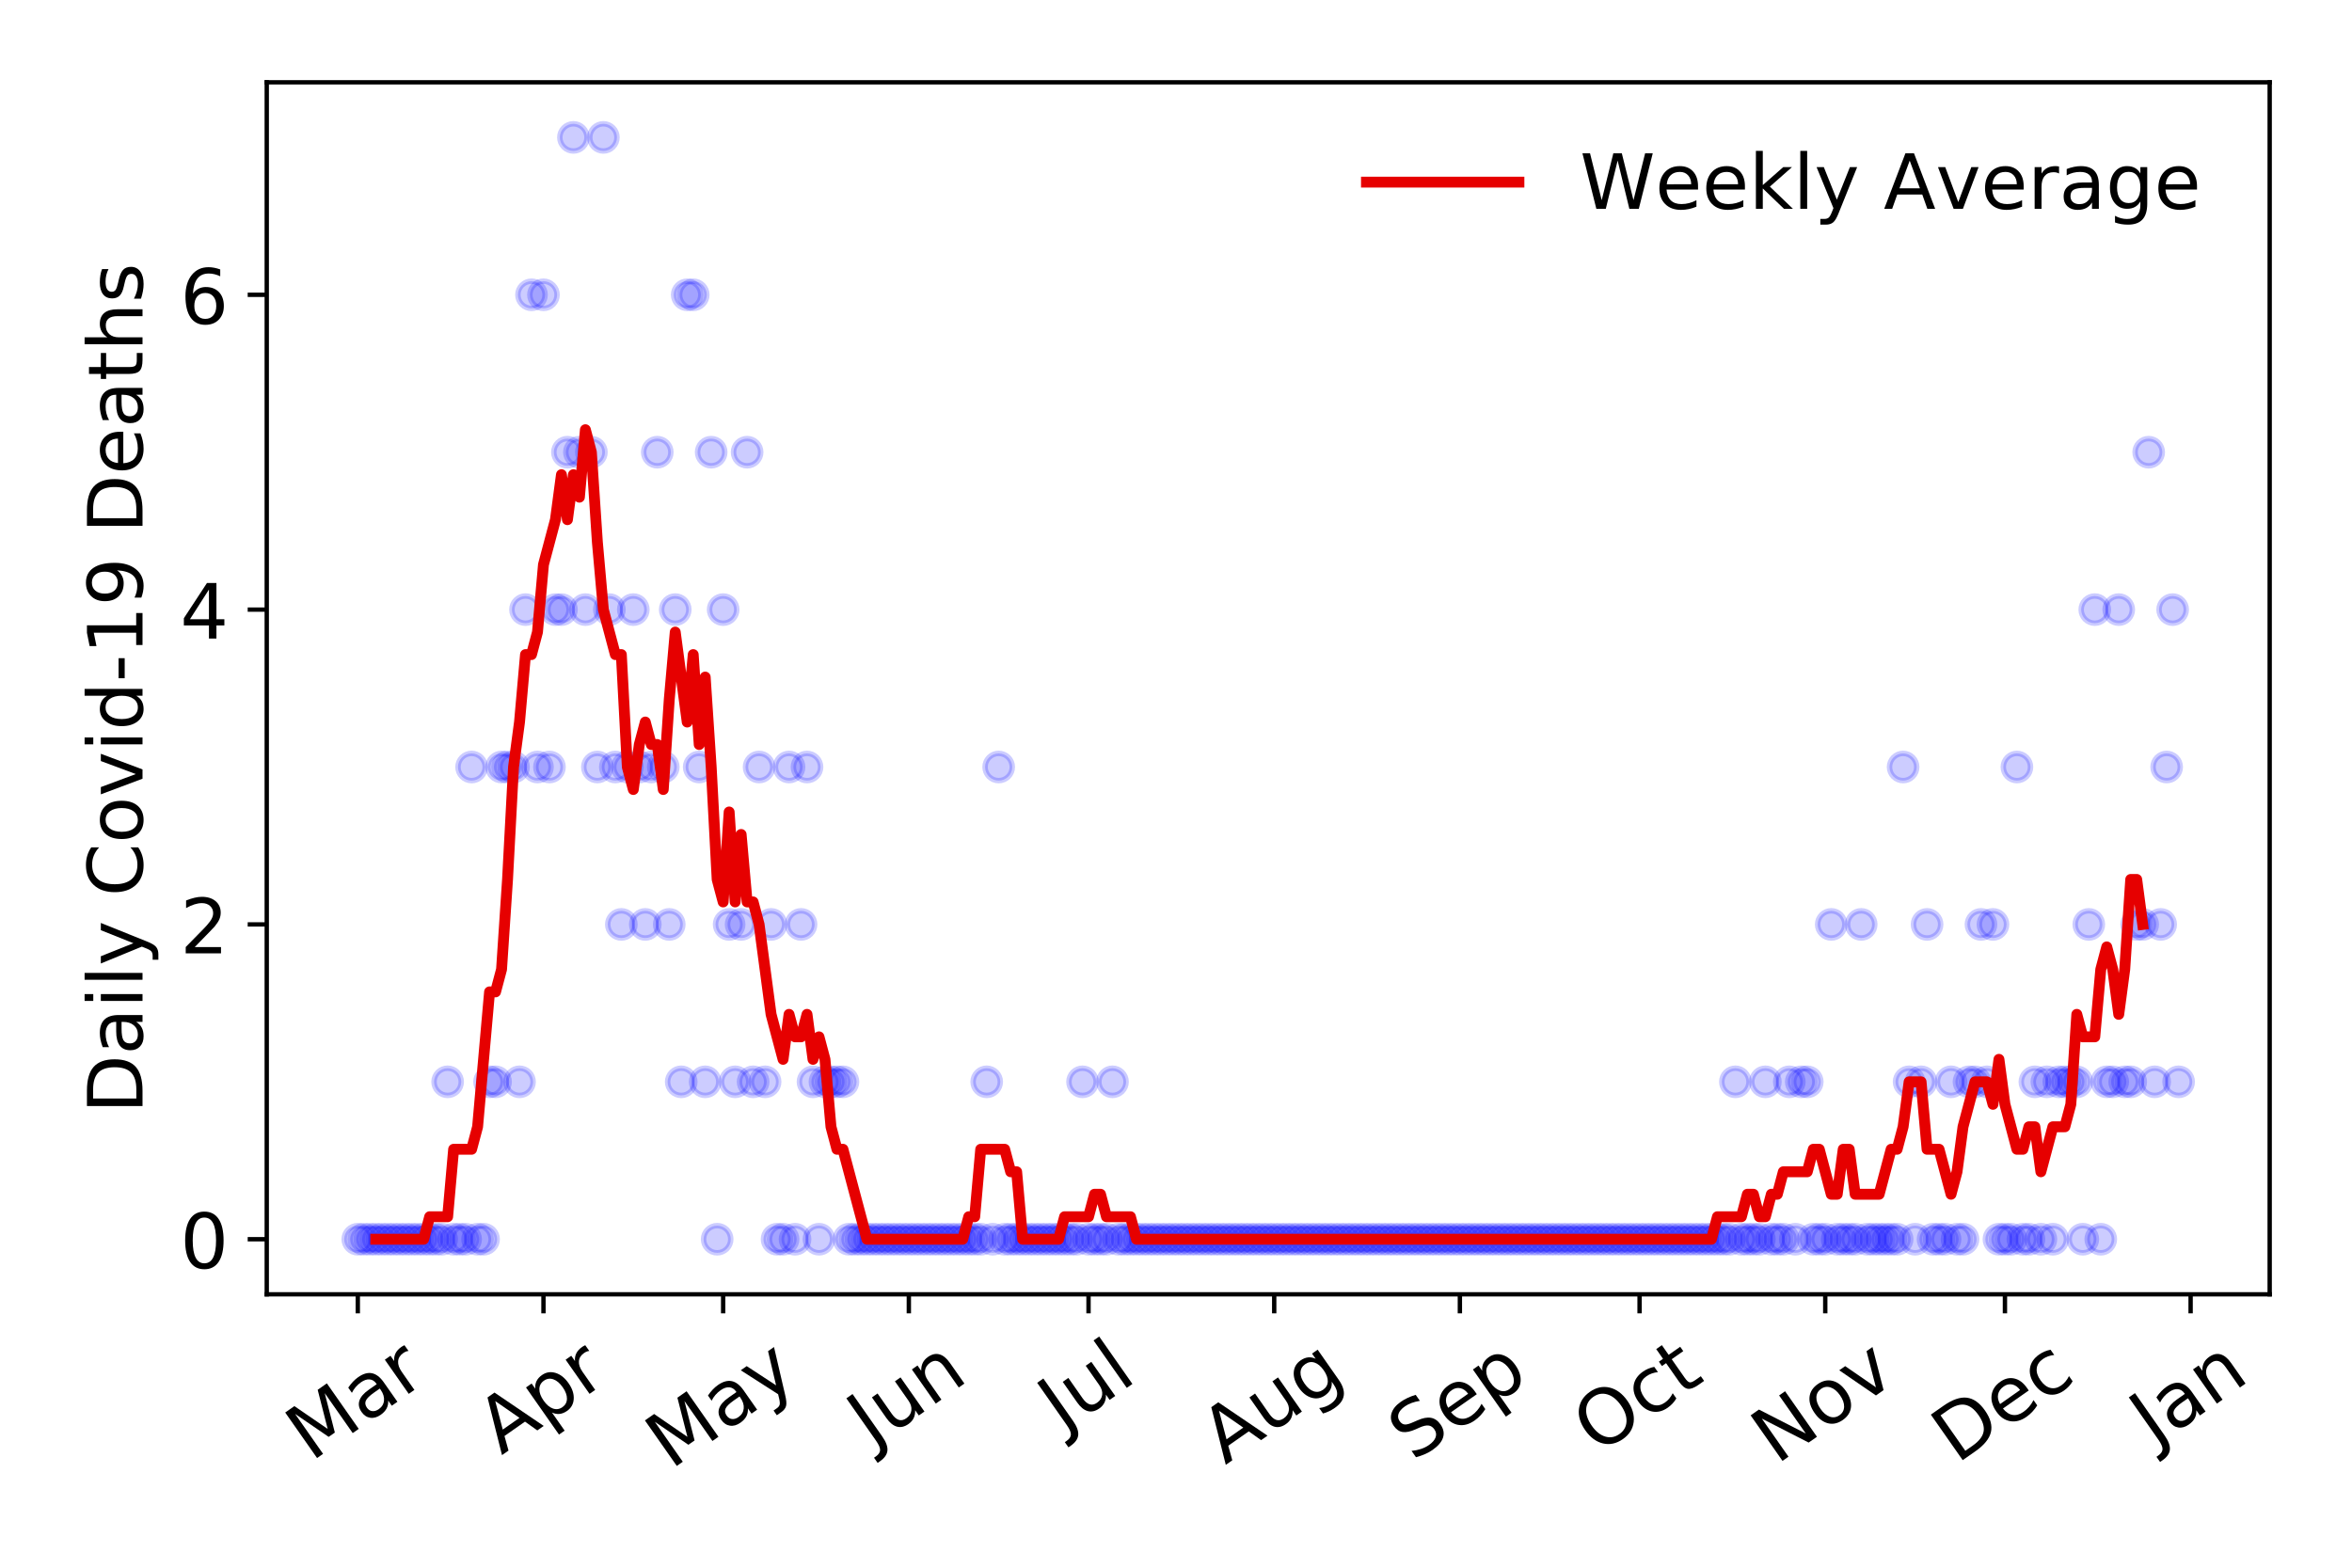 <?xml version="1.0" encoding="utf-8" standalone="no"?>
<!DOCTYPE svg PUBLIC "-//W3C//DTD SVG 1.1//EN"
  "http://www.w3.org/Graphics/SVG/1.1/DTD/svg11.dtd">
<!-- Created with matplotlib (https://matplotlib.org/) -->
<svg height="288pt" version="1.1" viewBox="0 0 432 288" width="432pt" xmlns="http://www.w3.org/2000/svg" xmlns:xlink="http://www.w3.org/1999/xlink">
 <defs>
  <style type="text/css">
*{stroke-linecap:butt;stroke-linejoin:round;}
  </style>
 </defs>
 <g id="figure_1">
  <g id="patch_1">
   <path d="M 0 288 
L 432 288 
L 432 0 
L 0 0 
z
" style="fill:#ffffff;"/>
  </g>
  <g id="axes_1">
   <g id="patch_2">
    <path d="M 48.995 237.778 
L 416.88 237.778 
L 416.88 15.12 
L 48.995 15.12 
z
" style="fill:#ffffff;"/>
   </g>
   <g id="matplotlib.axis_1">
    <g id="xtick_1">
     <g id="line2d_1">
      <defs>
       <path d="M 0 0 
L 0 3.5 
" id="ma36a5a2984" style="stroke:#000000;stroke-width:0.8;"/>
      </defs>
      <g>
       <use style="stroke:#000000;stroke-width:0.8;" x="65.717" xlink:href="#ma36a5a2984" y="237.778"/>
      </g>
     </g>
     <g id="text_1">
      <!-- Mar -->
      <defs>
       <path d="M 9.812 72.906 
L 24.516 72.906 
L 43.109 23.297 
L 61.812 72.906 
L 76.516 72.906 
L 76.516 0 
L 66.891 0 
L 66.891 64.016 
L 48.094 14.016 
L 38.188 14.016 
L 19.391 64.016 
L 19.391 0 
L 9.812 0 
z
" id="DejaVuSans-77"/>
       <path d="M 34.281 27.484 
Q 23.391 27.484 19.188 25 
Q 14.984 22.516 14.984 16.5 
Q 14.984 11.719 18.141 8.906 
Q 21.297 6.109 26.703 6.109 
Q 34.188 6.109 38.703 11.406 
Q 43.219 16.703 43.219 25.484 
L 43.219 27.484 
z
M 52.203 31.203 
L 52.203 0 
L 43.219 0 
L 43.219 8.297 
Q 40.141 3.328 35.547 0.953 
Q 30.953 -1.422 24.312 -1.422 
Q 15.922 -1.422 10.953 3.297 
Q 6 8.016 6 15.922 
Q 6 25.141 12.172 29.828 
Q 18.359 34.516 30.609 34.516 
L 43.219 34.516 
L 43.219 35.406 
Q 43.219 41.609 39.141 45 
Q 35.062 48.391 27.688 48.391 
Q 23 48.391 18.547 47.266 
Q 14.109 46.141 10.016 43.891 
L 10.016 52.203 
Q 14.938 54.109 19.578 55.047 
Q 24.219 56 28.609 56 
Q 40.484 56 46.344 49.844 
Q 52.203 43.703 52.203 31.203 
z
" id="DejaVuSans-97"/>
       <path d="M 41.109 46.297 
Q 39.594 47.172 37.812 47.578 
Q 36.031 48 33.891 48 
Q 26.266 48 22.188 43.047 
Q 18.109 38.094 18.109 28.812 
L 18.109 0 
L 9.078 0 
L 9.078 54.688 
L 18.109 54.688 
L 18.109 46.188 
Q 20.953 51.172 25.484 53.578 
Q 30.031 56 36.531 56 
Q 37.453 56 38.578 55.875 
Q 39.703 55.766 41.062 55.516 
z
" id="DejaVuSans-114"/>
      </defs>
      <g transform="translate(57.114 268.643)rotate(-35)scale(0.14 -0.14)">
       <use xlink:href="#DejaVuSans-77"/>
       <use x="86.279" xlink:href="#DejaVuSans-97"/>
       <use x="147.559" xlink:href="#DejaVuSans-114"/>
      </g>
     </g>
    </g>
    <g id="xtick_2">
     <g id="line2d_2">
      <g>
       <use style="stroke:#000000;stroke-width:0.8;" x="99.821" xlink:href="#ma36a5a2984" y="237.778"/>
      </g>
     </g>
     <g id="text_2">
      <!-- Apr -->
      <defs>
       <path d="M 34.188 63.188 
L 20.797 26.906 
L 47.609 26.906 
z
M 28.609 72.906 
L 39.797 72.906 
L 67.578 0 
L 57.328 0 
L 50.688 18.703 
L 17.828 18.703 
L 11.188 0 
L 0.781 0 
z
" id="DejaVuSans-65"/>
       <path d="M 18.109 8.203 
L 18.109 -20.797 
L 9.078 -20.797 
L 9.078 54.688 
L 18.109 54.688 
L 18.109 46.391 
Q 20.953 51.266 25.266 53.625 
Q 29.594 56 35.594 56 
Q 45.562 56 51.781 48.094 
Q 58.016 40.188 58.016 27.297 
Q 58.016 14.406 51.781 6.484 
Q 45.562 -1.422 35.594 -1.422 
Q 29.594 -1.422 25.266 0.953 
Q 20.953 3.328 18.109 8.203 
z
M 48.688 27.297 
Q 48.688 37.203 44.609 42.844 
Q 40.531 48.484 33.406 48.484 
Q 26.266 48.484 22.188 42.844 
Q 18.109 37.203 18.109 27.297 
Q 18.109 17.391 22.188 11.75 
Q 26.266 6.109 33.406 6.109 
Q 40.531 6.109 44.609 11.75 
Q 48.688 17.391 48.688 27.297 
z
" id="DejaVuSans-112"/>
      </defs>
      <g transform="translate(92.117 267.384)rotate(-35)scale(0.14 -0.14)">
       <use xlink:href="#DejaVuSans-65"/>
       <use x="68.408" xlink:href="#DejaVuSans-112"/>
       <use x="131.885" xlink:href="#DejaVuSans-114"/>
      </g>
     </g>
    </g>
    <g id="xtick_3">
     <g id="line2d_3">
      <g>
       <use style="stroke:#000000;stroke-width:0.8;" x="132.825" xlink:href="#ma36a5a2984" y="237.778"/>
      </g>
     </g>
     <g id="text_3">
      <!-- May -->
      <defs>
       <path d="M 32.172 -5.078 
Q 28.375 -14.844 24.75 -17.812 
Q 21.141 -20.797 15.094 -20.797 
L 7.906 -20.797 
L 7.906 -13.281 
L 13.188 -13.281 
Q 16.891 -13.281 18.938 -11.516 
Q 21 -9.766 23.484 -3.219 
L 25.094 0.875 
L 2.984 54.688 
L 12.5 54.688 
L 29.594 11.922 
L 46.688 54.688 
L 56.203 54.688 
z
" id="DejaVuSans-121"/>
      </defs>
      <g transform="translate(123.186 270.094)rotate(-35)scale(0.14 -0.14)">
       <use xlink:href="#DejaVuSans-77"/>
       <use x="86.279" xlink:href="#DejaVuSans-97"/>
       <use x="147.559" xlink:href="#DejaVuSans-121"/>
      </g>
     </g>
    </g>
    <g id="xtick_4">
     <g id="line2d_4">
      <g>
       <use style="stroke:#000000;stroke-width:0.8;" x="166.929" xlink:href="#ma36a5a2984" y="237.778"/>
      </g>
     </g>
     <g id="text_4">
      <!-- Jun -->
      <defs>
       <path d="M 9.812 72.906 
L 19.672 72.906 
L 19.672 5.078 
Q 19.672 -8.109 14.672 -14.062 
Q 9.672 -20.016 -1.422 -20.016 
L -5.172 -20.016 
L -5.172 -11.719 
L -2.094 -11.719 
Q 4.438 -11.719 7.125 -8.047 
Q 9.812 -4.391 9.812 5.078 
z
" id="DejaVuSans-74"/>
       <path d="M 8.5 21.578 
L 8.5 54.688 
L 17.484 54.688 
L 17.484 21.922 
Q 17.484 14.156 20.5 10.266 
Q 23.531 6.391 29.594 6.391 
Q 36.859 6.391 41.078 11.031 
Q 45.312 15.672 45.312 23.688 
L 45.312 54.688 
L 54.297 54.688 
L 54.297 0 
L 45.312 0 
L 45.312 8.406 
Q 42.047 3.422 37.719 1 
Q 33.406 -1.422 27.688 -1.422 
Q 18.266 -1.422 13.375 4.438 
Q 8.5 10.297 8.5 21.578 
z
M 31.109 56 
z
" id="DejaVuSans-117"/>
       <path d="M 54.891 33.016 
L 54.891 0 
L 45.906 0 
L 45.906 32.719 
Q 45.906 40.484 42.875 44.328 
Q 39.844 48.188 33.797 48.188 
Q 26.516 48.188 22.312 43.547 
Q 18.109 38.922 18.109 30.906 
L 18.109 0 
L 9.078 0 
L 9.078 54.688 
L 18.109 54.688 
L 18.109 46.188 
Q 21.344 51.125 25.703 53.562 
Q 30.078 56 35.797 56 
Q 45.219 56 50.047 50.172 
Q 54.891 44.344 54.891 33.016 
z
" id="DejaVuSans-110"/>
      </defs>
      <g transform="translate(160.186 266.039)rotate(-35)scale(0.14 -0.14)">
       <use xlink:href="#DejaVuSans-74"/>
       <use x="29.492" xlink:href="#DejaVuSans-117"/>
       <use x="92.871" xlink:href="#DejaVuSans-110"/>
      </g>
     </g>
    </g>
    <g id="xtick_5">
     <g id="line2d_5">
      <g>
       <use style="stroke:#000000;stroke-width:0.8;" x="199.933" xlink:href="#ma36a5a2984" y="237.778"/>
      </g>
     </g>
     <g id="text_5">
      <!-- Jul -->
      <defs>
       <path d="M 9.422 75.984 
L 18.406 75.984 
L 18.406 0 
L 9.422 0 
z
" id="DejaVuSans-108"/>
      </defs>
      <g transform="translate(195.231 263.181)rotate(-35)scale(0.14 -0.14)">
       <use xlink:href="#DejaVuSans-74"/>
       <use x="29.492" xlink:href="#DejaVuSans-117"/>
       <use x="92.871" xlink:href="#DejaVuSans-108"/>
      </g>
     </g>
    </g>
    <g id="xtick_6">
     <g id="line2d_6">
      <g>
       <use style="stroke:#000000;stroke-width:0.8;" x="234.038" xlink:href="#ma36a5a2984" y="237.778"/>
      </g>
     </g>
     <g id="text_6">
      <!-- Aug -->
      <defs>
       <path d="M 45.406 27.984 
Q 45.406 37.75 41.375 43.109 
Q 37.359 48.484 30.078 48.484 
Q 22.859 48.484 18.828 43.109 
Q 14.797 37.75 14.797 27.984 
Q 14.797 18.266 18.828 12.891 
Q 22.859 7.516 30.078 7.516 
Q 37.359 7.516 41.375 12.891 
Q 45.406 18.266 45.406 27.984 
z
M 54.391 6.781 
Q 54.391 -7.172 48.188 -13.984 
Q 42 -20.797 29.203 -20.797 
Q 24.469 -20.797 20.266 -20.094 
Q 16.062 -19.391 12.109 -17.922 
L 12.109 -9.188 
Q 16.062 -11.328 19.922 -12.344 
Q 23.781 -13.375 27.781 -13.375 
Q 36.625 -13.375 41.016 -8.766 
Q 45.406 -4.156 45.406 5.172 
L 45.406 9.625 
Q 42.625 4.781 38.281 2.391 
Q 33.938 0 27.875 0 
Q 17.828 0 11.672 7.656 
Q 5.516 15.328 5.516 27.984 
Q 5.516 40.672 11.672 48.328 
Q 17.828 56 27.875 56 
Q 33.938 56 38.281 53.609 
Q 42.625 51.219 45.406 46.391 
L 45.406 54.688 
L 54.391 54.688 
z
" id="DejaVuSans-103"/>
      </defs>
      <g transform="translate(225.057 269.172)rotate(-35)scale(0.14 -0.14)">
       <use xlink:href="#DejaVuSans-65"/>
       <use x="68.408" xlink:href="#DejaVuSans-117"/>
       <use x="131.787" xlink:href="#DejaVuSans-103"/>
      </g>
     </g>
    </g>
    <g id="xtick_7">
     <g id="line2d_7">
      <g>
       <use style="stroke:#000000;stroke-width:0.8;" x="268.142" xlink:href="#ma36a5a2984" y="237.778"/>
      </g>
     </g>
     <g id="text_7">
      <!-- Sep -->
      <defs>
       <path d="M 53.516 70.516 
L 53.516 60.891 
Q 47.906 63.578 42.922 64.891 
Q 37.938 66.219 33.297 66.219 
Q 25.25 66.219 20.875 63.094 
Q 16.5 59.969 16.5 54.203 
Q 16.5 49.359 19.406 46.891 
Q 22.312 44.438 30.422 42.922 
L 36.375 41.703 
Q 47.406 39.594 52.656 34.297 
Q 57.906 29 57.906 20.125 
Q 57.906 9.516 50.797 4.047 
Q 43.703 -1.422 29.984 -1.422 
Q 24.812 -1.422 18.969 -0.25 
Q 13.141 0.922 6.891 3.219 
L 6.891 13.375 
Q 12.891 10.016 18.656 8.297 
Q 24.422 6.594 29.984 6.594 
Q 38.422 6.594 43.016 9.906 
Q 47.609 13.234 47.609 19.391 
Q 47.609 24.75 44.312 27.781 
Q 41.016 30.812 33.5 32.328 
L 27.484 33.5 
Q 16.453 35.688 11.516 40.375 
Q 6.594 45.062 6.594 53.422 
Q 6.594 63.094 13.406 68.656 
Q 20.219 74.219 32.172 74.219 
Q 37.312 74.219 42.625 73.281 
Q 47.953 72.359 53.516 70.516 
z
" id="DejaVuSans-83"/>
       <path d="M 56.203 29.594 
L 56.203 25.203 
L 14.891 25.203 
Q 15.484 15.922 20.484 11.062 
Q 25.484 6.203 34.422 6.203 
Q 39.594 6.203 44.453 7.469 
Q 49.312 8.734 54.109 11.281 
L 54.109 2.781 
Q 49.266 0.734 44.188 -0.344 
Q 39.109 -1.422 33.891 -1.422 
Q 20.797 -1.422 13.156 6.188 
Q 5.516 13.812 5.516 26.812 
Q 5.516 40.234 12.766 48.109 
Q 20.016 56 32.328 56 
Q 43.359 56 49.781 48.891 
Q 56.203 41.797 56.203 29.594 
z
M 47.219 32.234 
Q 47.125 39.594 43.094 43.984 
Q 39.062 48.391 32.422 48.391 
Q 24.906 48.391 20.391 44.141 
Q 15.875 39.891 15.188 32.172 
z
" id="DejaVuSans-101"/>
      </defs>
      <g transform="translate(259.549 268.629)rotate(-35)scale(0.14 -0.14)">
       <use xlink:href="#DejaVuSans-83"/>
       <use x="63.477" xlink:href="#DejaVuSans-101"/>
       <use x="125" xlink:href="#DejaVuSans-112"/>
      </g>
     </g>
    </g>
    <g id="xtick_8">
     <g id="line2d_8">
      <g>
       <use style="stroke:#000000;stroke-width:0.8;" x="301.146" xlink:href="#ma36a5a2984" y="237.778"/>
      </g>
     </g>
     <g id="text_8">
      <!-- Oct -->
      <defs>
       <path d="M 39.406 66.219 
Q 28.656 66.219 22.328 58.203 
Q 16.016 50.203 16.016 36.375 
Q 16.016 22.609 22.328 14.594 
Q 28.656 6.594 39.406 6.594 
Q 50.141 6.594 56.422 14.594 
Q 62.703 22.609 62.703 36.375 
Q 62.703 50.203 56.422 58.203 
Q 50.141 66.219 39.406 66.219 
z
M 39.406 74.219 
Q 54.734 74.219 63.906 63.938 
Q 73.094 53.656 73.094 36.375 
Q 73.094 19.141 63.906 8.859 
Q 54.734 -1.422 39.406 -1.422 
Q 24.031 -1.422 14.812 8.828 
Q 5.609 19.094 5.609 36.375 
Q 5.609 53.656 14.812 63.938 
Q 24.031 74.219 39.406 74.219 
z
" id="DejaVuSans-79"/>
       <path d="M 48.781 52.594 
L 48.781 44.188 
Q 44.969 46.297 41.141 47.344 
Q 37.312 48.391 33.406 48.391 
Q 24.656 48.391 19.812 42.844 
Q 14.984 37.312 14.984 27.297 
Q 14.984 17.281 19.812 11.734 
Q 24.656 6.203 33.406 6.203 
Q 37.312 6.203 41.141 7.25 
Q 44.969 8.297 48.781 10.406 
L 48.781 2.094 
Q 45.016 0.344 40.984 -0.531 
Q 36.969 -1.422 32.422 -1.422 
Q 20.062 -1.422 12.781 6.344 
Q 5.516 14.109 5.516 27.297 
Q 5.516 40.672 12.859 48.328 
Q 20.219 56 33.016 56 
Q 37.156 56 41.109 55.141 
Q 45.062 54.297 48.781 52.594 
z
" id="DejaVuSans-99"/>
       <path d="M 18.312 70.219 
L 18.312 54.688 
L 36.812 54.688 
L 36.812 47.703 
L 18.312 47.703 
L 18.312 18.016 
Q 18.312 11.328 20.141 9.422 
Q 21.969 7.516 27.594 7.516 
L 36.812 7.516 
L 36.812 0 
L 27.594 0 
Q 17.188 0 13.234 3.875 
Q 9.281 7.766 9.281 18.016 
L 9.281 47.703 
L 2.688 47.703 
L 2.688 54.688 
L 9.281 54.688 
L 9.281 70.219 
z
" id="DejaVuSans-116"/>
      </defs>
      <g transform="translate(293.447 267.377)rotate(-35)scale(0.14 -0.14)">
       <use xlink:href="#DejaVuSans-79"/>
       <use x="78.711" xlink:href="#DejaVuSans-99"/>
       <use x="133.691" xlink:href="#DejaVuSans-116"/>
      </g>
     </g>
    </g>
    <g id="xtick_9">
     <g id="line2d_9">
      <g>
       <use style="stroke:#000000;stroke-width:0.8;" x="335.25" xlink:href="#ma36a5a2984" y="237.778"/>
      </g>
     </g>
     <g id="text_9">
      <!-- Nov -->
      <defs>
       <path d="M 9.812 72.906 
L 23.094 72.906 
L 55.422 11.922 
L 55.422 72.906 
L 64.984 72.906 
L 64.984 0 
L 51.703 0 
L 19.391 60.984 
L 19.391 0 
L 9.812 0 
z
" id="DejaVuSans-78"/>
       <path d="M 30.609 48.391 
Q 23.391 48.391 19.188 42.75 
Q 14.984 37.109 14.984 27.297 
Q 14.984 17.484 19.156 11.844 
Q 23.344 6.203 30.609 6.203 
Q 37.797 6.203 41.984 11.859 
Q 46.188 17.531 46.188 27.297 
Q 46.188 37.016 41.984 42.703 
Q 37.797 48.391 30.609 48.391 
z
M 30.609 56 
Q 42.328 56 49.016 48.375 
Q 55.719 40.766 55.719 27.297 
Q 55.719 13.875 49.016 6.219 
Q 42.328 -1.422 30.609 -1.422 
Q 18.844 -1.422 12.172 6.219 
Q 5.516 13.875 5.516 27.297 
Q 5.516 40.766 12.172 48.375 
Q 18.844 56 30.609 56 
z
" id="DejaVuSans-111"/>
       <path d="M 2.984 54.688 
L 12.5 54.688 
L 29.594 8.797 
L 46.688 54.688 
L 56.203 54.688 
L 35.688 0 
L 23.484 0 
z
" id="DejaVuSans-118"/>
      </defs>
      <g transform="translate(326.274 269.166)rotate(-35)scale(0.14 -0.14)">
       <use xlink:href="#DejaVuSans-78"/>
       <use x="74.805" xlink:href="#DejaVuSans-111"/>
       <use x="135.986" xlink:href="#DejaVuSans-118"/>
      </g>
     </g>
    </g>
    <g id="xtick_10">
     <g id="line2d_10">
      <g>
       <use style="stroke:#000000;stroke-width:0.8;" x="368.254" xlink:href="#ma36a5a2984" y="237.778"/>
      </g>
     </g>
     <g id="text_10">
      <!-- Dec -->
      <defs>
       <path d="M 19.672 64.797 
L 19.672 8.109 
L 31.594 8.109 
Q 46.688 8.109 53.688 14.938 
Q 60.688 21.781 60.688 36.531 
Q 60.688 51.172 53.688 57.984 
Q 46.688 64.797 31.594 64.797 
z
M 9.812 72.906 
L 30.078 72.906 
Q 51.266 72.906 61.172 64.094 
Q 71.094 55.281 71.094 36.531 
Q 71.094 17.672 61.125 8.828 
Q 51.172 0 30.078 0 
L 9.812 0 
z
" id="DejaVuSans-68"/>
      </defs>
      <g transform="translate(359.374 269.032)rotate(-35)scale(0.14 -0.14)">
       <use xlink:href="#DejaVuSans-68"/>
       <use x="77.002" xlink:href="#DejaVuSans-101"/>
       <use x="138.525" xlink:href="#DejaVuSans-99"/>
      </g>
     </g>
    </g>
    <g id="xtick_11">
     <g id="line2d_11">
      <g>
       <use style="stroke:#000000;stroke-width:0.8;" x="402.358" xlink:href="#ma36a5a2984" y="237.778"/>
      </g>
     </g>
     <g id="text_11">
      <!-- Jan -->
      <g transform="translate(395.735 265.871)rotate(-35)scale(0.14 -0.14)">
       <use xlink:href="#DejaVuSans-74"/>
       <use x="29.492" xlink:href="#DejaVuSans-97"/>
       <use x="90.771" xlink:href="#DejaVuSans-110"/>
      </g>
     </g>
    </g>
   </g>
   <g id="matplotlib.axis_2">
    <g id="ytick_1">
     <g id="line2d_12">
      <defs>
       <path d="M 0 0 
L -3.5 0 
" id="m2bec8daec3" style="stroke:#000000;stroke-width:0.8;"/>
      </defs>
      <g>
       <use style="stroke:#000000;stroke-width:0.8;" x="48.995" xlink:href="#m2bec8daec3" y="227.657"/>
      </g>
     </g>
     <g id="text_12">
      <!-- 0 -->
      <defs>
       <path d="M 31.781 66.406 
Q 24.172 66.406 20.328 58.906 
Q 16.5 51.422 16.5 36.375 
Q 16.5 21.391 20.328 13.891 
Q 24.172 6.391 31.781 6.391 
Q 39.453 6.391 43.281 13.891 
Q 47.125 21.391 47.125 36.375 
Q 47.125 51.422 43.281 58.906 
Q 39.453 66.406 31.781 66.406 
z
M 31.781 74.219 
Q 44.047 74.219 50.516 64.516 
Q 56.984 54.828 56.984 36.375 
Q 56.984 17.969 50.516 8.266 
Q 44.047 -1.422 31.781 -1.422 
Q 19.531 -1.422 13.062 8.266 
Q 6.594 17.969 6.594 36.375 
Q 6.594 54.828 13.062 64.516 
Q 19.531 74.219 31.781 74.219 
z
" id="DejaVuSans-48"/>
      </defs>
      <g transform="translate(33.087 232.976)scale(0.14 -0.14)">
       <use xlink:href="#DejaVuSans-48"/>
      </g>
     </g>
    </g>
    <g id="ytick_2">
     <g id="line2d_13">
      <g>
       <use style="stroke:#000000;stroke-width:0.8;" x="48.995" xlink:href="#m2bec8daec3" y="169.824"/>
      </g>
     </g>
     <g id="text_13">
      <!-- 2 -->
      <defs>
       <path d="M 19.188 8.297 
L 53.609 8.297 
L 53.609 0 
L 7.328 0 
L 7.328 8.297 
Q 12.938 14.109 22.625 23.891 
Q 32.328 33.688 34.812 36.531 
Q 39.547 41.844 41.422 45.531 
Q 43.312 49.219 43.312 52.781 
Q 43.312 58.594 39.234 62.25 
Q 35.156 65.922 28.609 65.922 
Q 23.969 65.922 18.812 64.312 
Q 13.672 62.703 7.812 59.422 
L 7.812 69.391 
Q 13.766 71.781 18.938 73 
Q 24.125 74.219 28.422 74.219 
Q 39.75 74.219 46.484 68.547 
Q 53.219 62.891 53.219 53.422 
Q 53.219 48.922 51.531 44.891 
Q 49.859 40.875 45.406 35.406 
Q 44.188 33.984 37.641 27.219 
Q 31.109 20.453 19.188 8.297 
z
" id="DejaVuSans-50"/>
      </defs>
      <g transform="translate(33.087 175.143)scale(0.14 -0.14)">
       <use xlink:href="#DejaVuSans-50"/>
      </g>
     </g>
    </g>
    <g id="ytick_3">
     <g id="line2d_14">
      <g>
       <use style="stroke:#000000;stroke-width:0.8;" x="48.995" xlink:href="#m2bec8daec3" y="111.991"/>
      </g>
     </g>
     <g id="text_14">
      <!-- 4 -->
      <defs>
       <path d="M 37.797 64.312 
L 12.891 25.391 
L 37.797 25.391 
z
M 35.203 72.906 
L 47.609 72.906 
L 47.609 25.391 
L 58.016 25.391 
L 58.016 17.188 
L 47.609 17.188 
L 47.609 0 
L 37.797 0 
L 37.797 17.188 
L 4.891 17.188 
L 4.891 26.703 
z
" id="DejaVuSans-52"/>
      </defs>
      <g transform="translate(33.087 117.31)scale(0.14 -0.14)">
       <use xlink:href="#DejaVuSans-52"/>
      </g>
     </g>
    </g>
    <g id="ytick_4">
     <g id="line2d_15">
      <g>
       <use style="stroke:#000000;stroke-width:0.8;" x="48.995" xlink:href="#m2bec8daec3" y="54.157"/>
      </g>
     </g>
     <g id="text_15">
      <!-- 6 -->
      <defs>
       <path d="M 33.016 40.375 
Q 26.375 40.375 22.484 35.828 
Q 18.609 31.297 18.609 23.391 
Q 18.609 15.531 22.484 10.953 
Q 26.375 6.391 33.016 6.391 
Q 39.656 6.391 43.531 10.953 
Q 47.406 15.531 47.406 23.391 
Q 47.406 31.297 43.531 35.828 
Q 39.656 40.375 33.016 40.375 
z
M 52.594 71.297 
L 52.594 62.312 
Q 48.875 64.062 45.094 64.984 
Q 41.312 65.922 37.594 65.922 
Q 27.828 65.922 22.672 59.328 
Q 17.531 52.734 16.797 39.406 
Q 19.672 43.656 24.016 45.922 
Q 28.375 48.188 33.594 48.188 
Q 44.578 48.188 50.953 41.516 
Q 57.328 34.859 57.328 23.391 
Q 57.328 12.156 50.688 5.359 
Q 44.047 -1.422 33.016 -1.422 
Q 20.359 -1.422 13.672 8.266 
Q 6.984 17.969 6.984 36.375 
Q 6.984 53.656 15.188 63.938 
Q 23.391 74.219 37.203 74.219 
Q 40.922 74.219 44.703 73.484 
Q 48.484 72.75 52.594 71.297 
z
" id="DejaVuSans-54"/>
      </defs>
      <g transform="translate(33.087 59.476)scale(0.14 -0.14)">
       <use xlink:href="#DejaVuSans-54"/>
      </g>
     </g>
    </g>
    <g id="text_16">
     <!-- Daily Covid-19 Deaths -->
     <defs>
      <path d="M 9.422 54.688 
L 18.406 54.688 
L 18.406 0 
L 9.422 0 
z
M 9.422 75.984 
L 18.406 75.984 
L 18.406 64.594 
L 9.422 64.594 
z
" id="DejaVuSans-105"/>
      <path id="DejaVuSans-32"/>
      <path d="M 64.406 67.281 
L 64.406 56.891 
Q 59.422 61.531 53.781 63.812 
Q 48.141 66.109 41.797 66.109 
Q 29.297 66.109 22.656 58.469 
Q 16.016 50.828 16.016 36.375 
Q 16.016 21.969 22.656 14.328 
Q 29.297 6.688 41.797 6.688 
Q 48.141 6.688 53.781 8.984 
Q 59.422 11.281 64.406 15.922 
L 64.406 5.609 
Q 59.234 2.094 53.438 0.328 
Q 47.656 -1.422 41.219 -1.422 
Q 24.656 -1.422 15.125 8.703 
Q 5.609 18.844 5.609 36.375 
Q 5.609 53.953 15.125 64.078 
Q 24.656 74.219 41.219 74.219 
Q 47.75 74.219 53.531 72.484 
Q 59.328 70.75 64.406 67.281 
z
" id="DejaVuSans-67"/>
      <path d="M 45.406 46.391 
L 45.406 75.984 
L 54.391 75.984 
L 54.391 0 
L 45.406 0 
L 45.406 8.203 
Q 42.578 3.328 38.25 0.953 
Q 33.938 -1.422 27.875 -1.422 
Q 17.969 -1.422 11.734 6.484 
Q 5.516 14.406 5.516 27.297 
Q 5.516 40.188 11.734 48.094 
Q 17.969 56 27.875 56 
Q 33.938 56 38.25 53.625 
Q 42.578 51.266 45.406 46.391 
z
M 14.797 27.297 
Q 14.797 17.391 18.875 11.75 
Q 22.953 6.109 30.078 6.109 
Q 37.203 6.109 41.297 11.75 
Q 45.406 17.391 45.406 27.297 
Q 45.406 37.203 41.297 42.844 
Q 37.203 48.484 30.078 48.484 
Q 22.953 48.484 18.875 42.844 
Q 14.797 37.203 14.797 27.297 
z
" id="DejaVuSans-100"/>
      <path d="M 4.891 31.391 
L 31.203 31.391 
L 31.203 23.391 
L 4.891 23.391 
z
" id="DejaVuSans-45"/>
      <path d="M 12.406 8.297 
L 28.516 8.297 
L 28.516 63.922 
L 10.984 60.406 
L 10.984 69.391 
L 28.422 72.906 
L 38.281 72.906 
L 38.281 8.297 
L 54.391 8.297 
L 54.391 0 
L 12.406 0 
z
" id="DejaVuSans-49"/>
      <path d="M 10.984 1.516 
L 10.984 10.5 
Q 14.703 8.734 18.5 7.812 
Q 22.312 6.891 25.984 6.891 
Q 35.75 6.891 40.891 13.453 
Q 46.047 20.016 46.781 33.406 
Q 43.953 29.203 39.594 26.953 
Q 35.25 24.703 29.984 24.703 
Q 19.047 24.703 12.672 31.312 
Q 6.297 37.938 6.297 49.422 
Q 6.297 60.641 12.938 67.422 
Q 19.578 74.219 30.609 74.219 
Q 43.266 74.219 49.922 64.516 
Q 56.594 54.828 56.594 36.375 
Q 56.594 19.141 48.406 8.859 
Q 40.234 -1.422 26.422 -1.422 
Q 22.703 -1.422 18.891 -0.688 
Q 15.094 0.047 10.984 1.516 
z
M 30.609 32.422 
Q 37.25 32.422 41.125 36.953 
Q 45.016 41.5 45.016 49.422 
Q 45.016 57.281 41.125 61.844 
Q 37.25 66.406 30.609 66.406 
Q 23.969 66.406 20.094 61.844 
Q 16.219 57.281 16.219 49.422 
Q 16.219 41.5 20.094 36.953 
Q 23.969 32.422 30.609 32.422 
z
" id="DejaVuSans-57"/>
      <path d="M 54.891 33.016 
L 54.891 0 
L 45.906 0 
L 45.906 32.719 
Q 45.906 40.484 42.875 44.328 
Q 39.844 48.188 33.797 48.188 
Q 26.516 48.188 22.312 43.547 
Q 18.109 38.922 18.109 30.906 
L 18.109 0 
L 9.078 0 
L 9.078 75.984 
L 18.109 75.984 
L 18.109 46.188 
Q 21.344 51.125 25.703 53.562 
Q 30.078 56 35.797 56 
Q 45.219 56 50.047 50.172 
Q 54.891 44.344 54.891 33.016 
z
" id="DejaVuSans-104"/>
      <path d="M 44.281 53.078 
L 44.281 44.578 
Q 40.484 46.531 36.375 47.5 
Q 32.281 48.484 27.875 48.484 
Q 21.188 48.484 17.844 46.438 
Q 14.5 44.391 14.5 40.281 
Q 14.5 37.156 16.891 35.375 
Q 19.281 33.594 26.516 31.984 
L 29.594 31.297 
Q 39.156 29.25 43.188 25.516 
Q 47.219 21.781 47.219 15.094 
Q 47.219 7.469 41.188 3.016 
Q 35.156 -1.422 24.609 -1.422 
Q 20.219 -1.422 15.453 -0.562 
Q 10.688 0.297 5.422 2 
L 5.422 11.281 
Q 10.406 8.688 15.234 7.391 
Q 20.062 6.109 24.812 6.109 
Q 31.156 6.109 34.562 8.281 
Q 37.984 10.453 37.984 14.406 
Q 37.984 18.062 35.516 20.016 
Q 33.062 21.969 24.703 23.781 
L 21.578 24.516 
Q 13.234 26.266 9.516 29.906 
Q 5.812 33.547 5.812 39.891 
Q 5.812 47.609 11.281 51.797 
Q 16.75 56 26.812 56 
Q 31.781 56 36.172 55.266 
Q 40.578 54.547 44.281 53.078 
z
" id="DejaVuSans-115"/>
     </defs>
     <g transform="translate(26.176 204.56)rotate(-90)scale(0.14 -0.14)">
      <use xlink:href="#DejaVuSans-68"/>
      <use x="77.002" xlink:href="#DejaVuSans-97"/>
      <use x="138.281" xlink:href="#DejaVuSans-105"/>
      <use x="166.064" xlink:href="#DejaVuSans-108"/>
      <use x="193.848" xlink:href="#DejaVuSans-121"/>
      <use x="253.027" xlink:href="#DejaVuSans-32"/>
      <use x="284.814" xlink:href="#DejaVuSans-67"/>
      <use x="354.639" xlink:href="#DejaVuSans-111"/>
      <use x="415.82" xlink:href="#DejaVuSans-118"/>
      <use x="475" xlink:href="#DejaVuSans-105"/>
      <use x="502.783" xlink:href="#DejaVuSans-100"/>
      <use x="566.26" xlink:href="#DejaVuSans-45"/>
      <use x="602.344" xlink:href="#DejaVuSans-49"/>
      <use x="665.967" xlink:href="#DejaVuSans-57"/>
      <use x="729.59" xlink:href="#DejaVuSans-32"/>
      <use x="761.377" xlink:href="#DejaVuSans-68"/>
      <use x="838.379" xlink:href="#DejaVuSans-101"/>
      <use x="899.902" xlink:href="#DejaVuSans-97"/>
      <use x="961.182" xlink:href="#DejaVuSans-116"/>
      <use x="1000.391" xlink:href="#DejaVuSans-104"/>
      <use x="1063.77" xlink:href="#DejaVuSans-115"/>
     </g>
    </g>
   </g>
   <g id="line2d_16">
    <defs>
     <path d="M 0 2.5 
C 0.663 2.5 1.299 2.237 1.768 1.768 
C 2.237 1.299 2.5 0.663 2.5 0 
C 2.5 -0.663 2.237 -1.299 1.768 -1.768 
C 1.299 -2.237 0.663 -2.5 0 -2.5 
C -0.663 -2.5 -1.299 -2.237 -1.768 -1.768 
C -2.237 -1.299 -2.5 -0.663 -2.5 0 
C -2.5 0.663 -2.237 1.299 -1.768 1.768 
C -1.299 2.237 -0.663 2.5 0 2.5 
z
" id="m875c03d3d3" style="stroke:#0000ff;stroke-opacity:0.2;"/>
    </defs>
    <g clip-path="url(#p9b6cdf88e8)">
     <use style="fill:#0000ff;fill-opacity:0.2;stroke:#0000ff;stroke-opacity:0.2;" x="65.717" xlink:href="#m875c03d3d3" y="227.657"/>
     <use style="fill:#0000ff;fill-opacity:0.2;stroke:#0000ff;stroke-opacity:0.2;" x="66.817" xlink:href="#m875c03d3d3" y="227.657"/>
     <use style="fill:#0000ff;fill-opacity:0.2;stroke:#0000ff;stroke-opacity:0.2;" x="67.917" xlink:href="#m875c03d3d3" y="227.657"/>
     <use style="fill:#0000ff;fill-opacity:0.2;stroke:#0000ff;stroke-opacity:0.2;" x="69.017" xlink:href="#m875c03d3d3" y="227.657"/>
     <use style="fill:#0000ff;fill-opacity:0.2;stroke:#0000ff;stroke-opacity:0.2;" x="70.118" xlink:href="#m875c03d3d3" y="227.657"/>
     <use style="fill:#0000ff;fill-opacity:0.2;stroke:#0000ff;stroke-opacity:0.2;" x="71.218" xlink:href="#m875c03d3d3" y="227.657"/>
     <use style="fill:#0000ff;fill-opacity:0.2;stroke:#0000ff;stroke-opacity:0.2;" x="72.318" xlink:href="#m875c03d3d3" y="227.657"/>
     <use style="fill:#0000ff;fill-opacity:0.2;stroke:#0000ff;stroke-opacity:0.2;" x="73.418" xlink:href="#m875c03d3d3" y="227.657"/>
     <use style="fill:#0000ff;fill-opacity:0.2;stroke:#0000ff;stroke-opacity:0.2;" x="74.518" xlink:href="#m875c03d3d3" y="227.657"/>
     <use style="fill:#0000ff;fill-opacity:0.2;stroke:#0000ff;stroke-opacity:0.2;" x="75.618" xlink:href="#m875c03d3d3" y="227.657"/>
     <use style="fill:#0000ff;fill-opacity:0.2;stroke:#0000ff;stroke-opacity:0.2;" x="76.718" xlink:href="#m875c03d3d3" y="227.657"/>
     <use style="fill:#0000ff;fill-opacity:0.2;stroke:#0000ff;stroke-opacity:0.2;" x="77.819" xlink:href="#m875c03d3d3" y="227.657"/>
     <use style="fill:#0000ff;fill-opacity:0.2;stroke:#0000ff;stroke-opacity:0.2;" x="78.919" xlink:href="#m875c03d3d3" y="227.657"/>
     <use style="fill:#0000ff;fill-opacity:0.2;stroke:#0000ff;stroke-opacity:0.2;" x="80.019" xlink:href="#m875c03d3d3" y="227.657"/>
     <use style="fill:#0000ff;fill-opacity:0.2;stroke:#0000ff;stroke-opacity:0.2;" x="81.119" xlink:href="#m875c03d3d3" y="227.657"/>
     <use style="fill:#0000ff;fill-opacity:0.2;stroke:#0000ff;stroke-opacity:0.2;" x="82.219" xlink:href="#m875c03d3d3" y="198.741"/>
     <use style="fill:#0000ff;fill-opacity:0.2;stroke:#0000ff;stroke-opacity:0.2;" x="83.319" xlink:href="#m875c03d3d3" y="227.657"/>
     <use style="fill:#0000ff;fill-opacity:0.2;stroke:#0000ff;stroke-opacity:0.2;" x="84.419" xlink:href="#m875c03d3d3" y="227.657"/>
     <use style="fill:#0000ff;fill-opacity:0.2;stroke:#0000ff;stroke-opacity:0.2;" x="85.519" xlink:href="#m875c03d3d3" y="227.657"/>
     <use style="fill:#0000ff;fill-opacity:0.2;stroke:#0000ff;stroke-opacity:0.2;" x="86.62" xlink:href="#m875c03d3d3" y="140.907"/>
     <use style="fill:#0000ff;fill-opacity:0.2;stroke:#0000ff;stroke-opacity:0.2;" x="87.72" xlink:href="#m875c03d3d3" y="227.657"/>
     <use style="fill:#0000ff;fill-opacity:0.2;stroke:#0000ff;stroke-opacity:0.2;" x="88.82" xlink:href="#m875c03d3d3" y="227.657"/>
     <use style="fill:#0000ff;fill-opacity:0.2;stroke:#0000ff;stroke-opacity:0.2;" x="89.92" xlink:href="#m875c03d3d3" y="198.741"/>
     <use style="fill:#0000ff;fill-opacity:0.2;stroke:#0000ff;stroke-opacity:0.2;" x="91.02" xlink:href="#m875c03d3d3" y="198.741"/>
     <use style="fill:#0000ff;fill-opacity:0.2;stroke:#0000ff;stroke-opacity:0.2;" x="92.12" xlink:href="#m875c03d3d3" y="140.907"/>
     <use style="fill:#0000ff;fill-opacity:0.2;stroke:#0000ff;stroke-opacity:0.2;" x="93.22" xlink:href="#m875c03d3d3" y="140.907"/>
     <use style="fill:#0000ff;fill-opacity:0.2;stroke:#0000ff;stroke-opacity:0.2;" x="94.321" xlink:href="#m875c03d3d3" y="140.907"/>
     <use style="fill:#0000ff;fill-opacity:0.2;stroke:#0000ff;stroke-opacity:0.2;" x="95.421" xlink:href="#m875c03d3d3" y="198.741"/>
     <use style="fill:#0000ff;fill-opacity:0.2;stroke:#0000ff;stroke-opacity:0.2;" x="96.521" xlink:href="#m875c03d3d3" y="111.991"/>
     <use style="fill:#0000ff;fill-opacity:0.2;stroke:#0000ff;stroke-opacity:0.2;" x="97.621" xlink:href="#m875c03d3d3" y="54.157"/>
     <use style="fill:#0000ff;fill-opacity:0.2;stroke:#0000ff;stroke-opacity:0.2;" x="98.721" xlink:href="#m875c03d3d3" y="140.907"/>
     <use style="fill:#0000ff;fill-opacity:0.2;stroke:#0000ff;stroke-opacity:0.2;" x="99.821" xlink:href="#m875c03d3d3" y="54.157"/>
     <use style="fill:#0000ff;fill-opacity:0.2;stroke:#0000ff;stroke-opacity:0.2;" x="100.921" xlink:href="#m875c03d3d3" y="140.907"/>
     <use style="fill:#0000ff;fill-opacity:0.2;stroke:#0000ff;stroke-opacity:0.2;" x="102.021" xlink:href="#m875c03d3d3" y="111.991"/>
     <use style="fill:#0000ff;fill-opacity:0.2;stroke:#0000ff;stroke-opacity:0.2;" x="103.122" xlink:href="#m875c03d3d3" y="111.991"/>
     <use style="fill:#0000ff;fill-opacity:0.2;stroke:#0000ff;stroke-opacity:0.2;" x="104.222" xlink:href="#m875c03d3d3" y="83.074"/>
     <use style="fill:#0000ff;fill-opacity:0.2;stroke:#0000ff;stroke-opacity:0.2;" x="105.322" xlink:href="#m875c03d3d3" y="25.241"/>
     <use style="fill:#0000ff;fill-opacity:0.2;stroke:#0000ff;stroke-opacity:0.2;" x="106.422" xlink:href="#m875c03d3d3" y="83.074"/>
     <use style="fill:#0000ff;fill-opacity:0.2;stroke:#0000ff;stroke-opacity:0.2;" x="107.522" xlink:href="#m875c03d3d3" y="111.991"/>
     <use style="fill:#0000ff;fill-opacity:0.2;stroke:#0000ff;stroke-opacity:0.2;" x="108.622" xlink:href="#m875c03d3d3" y="83.074"/>
     <use style="fill:#0000ff;fill-opacity:0.2;stroke:#0000ff;stroke-opacity:0.2;" x="109.722" xlink:href="#m875c03d3d3" y="140.907"/>
     <use style="fill:#0000ff;fill-opacity:0.2;stroke:#0000ff;stroke-opacity:0.2;" x="110.823" xlink:href="#m875c03d3d3" y="25.241"/>
     <use style="fill:#0000ff;fill-opacity:0.2;stroke:#0000ff;stroke-opacity:0.2;" x="111.923" xlink:href="#m875c03d3d3" y="111.991"/>
     <use style="fill:#0000ff;fill-opacity:0.2;stroke:#0000ff;stroke-opacity:0.2;" x="113.023" xlink:href="#m875c03d3d3" y="140.907"/>
     <use style="fill:#0000ff;fill-opacity:0.2;stroke:#0000ff;stroke-opacity:0.2;" x="114.123" xlink:href="#m875c03d3d3" y="169.824"/>
     <use style="fill:#0000ff;fill-opacity:0.2;stroke:#0000ff;stroke-opacity:0.2;" x="115.223" xlink:href="#m875c03d3d3" y="140.907"/>
     <use style="fill:#0000ff;fill-opacity:0.2;stroke:#0000ff;stroke-opacity:0.2;" x="116.323" xlink:href="#m875c03d3d3" y="111.991"/>
     <use style="fill:#0000ff;fill-opacity:0.2;stroke:#0000ff;stroke-opacity:0.2;" x="117.423" xlink:href="#m875c03d3d3" y="140.907"/>
     <use style="fill:#0000ff;fill-opacity:0.2;stroke:#0000ff;stroke-opacity:0.2;" x="118.524" xlink:href="#m875c03d3d3" y="169.824"/>
     <use style="fill:#0000ff;fill-opacity:0.2;stroke:#0000ff;stroke-opacity:0.2;" x="119.624" xlink:href="#m875c03d3d3" y="140.907"/>
     <use style="fill:#0000ff;fill-opacity:0.2;stroke:#0000ff;stroke-opacity:0.2;" x="120.724" xlink:href="#m875c03d3d3" y="83.074"/>
     <use style="fill:#0000ff;fill-opacity:0.2;stroke:#0000ff;stroke-opacity:0.2;" x="121.824" xlink:href="#m875c03d3d3" y="140.907"/>
     <use style="fill:#0000ff;fill-opacity:0.2;stroke:#0000ff;stroke-opacity:0.2;" x="122.924" xlink:href="#m875c03d3d3" y="169.824"/>
     <use style="fill:#0000ff;fill-opacity:0.2;stroke:#0000ff;stroke-opacity:0.2;" x="124.024" xlink:href="#m875c03d3d3" y="111.991"/>
     <use style="fill:#0000ff;fill-opacity:0.2;stroke:#0000ff;stroke-opacity:0.2;" x="125.124" xlink:href="#m875c03d3d3" y="198.741"/>
     <use style="fill:#0000ff;fill-opacity:0.2;stroke:#0000ff;stroke-opacity:0.2;" x="126.224" xlink:href="#m875c03d3d3" y="54.157"/>
     <use style="fill:#0000ff;fill-opacity:0.2;stroke:#0000ff;stroke-opacity:0.2;" x="127.325" xlink:href="#m875c03d3d3" y="54.157"/>
     <use style="fill:#0000ff;fill-opacity:0.2;stroke:#0000ff;stroke-opacity:0.2;" x="128.425" xlink:href="#m875c03d3d3" y="140.907"/>
     <use style="fill:#0000ff;fill-opacity:0.2;stroke:#0000ff;stroke-opacity:0.2;" x="129.525" xlink:href="#m875c03d3d3" y="198.741"/>
     <use style="fill:#0000ff;fill-opacity:0.2;stroke:#0000ff;stroke-opacity:0.2;" x="130.625" xlink:href="#m875c03d3d3" y="83.074"/>
     <use style="fill:#0000ff;fill-opacity:0.2;stroke:#0000ff;stroke-opacity:0.2;" x="131.725" xlink:href="#m875c03d3d3" y="227.657"/>
     <use style="fill:#0000ff;fill-opacity:0.2;stroke:#0000ff;stroke-opacity:0.2;" x="132.825" xlink:href="#m875c03d3d3" y="111.991"/>
     <use style="fill:#0000ff;fill-opacity:0.2;stroke:#0000ff;stroke-opacity:0.2;" x="133.925" xlink:href="#m875c03d3d3" y="169.824"/>
     <use style="fill:#0000ff;fill-opacity:0.2;stroke:#0000ff;stroke-opacity:0.2;" x="135.026" xlink:href="#m875c03d3d3" y="198.741"/>
     <use style="fill:#0000ff;fill-opacity:0.2;stroke:#0000ff;stroke-opacity:0.2;" x="136.126" xlink:href="#m875c03d3d3" y="169.824"/>
     <use style="fill:#0000ff;fill-opacity:0.2;stroke:#0000ff;stroke-opacity:0.2;" x="137.226" xlink:href="#m875c03d3d3" y="83.074"/>
     <use style="fill:#0000ff;fill-opacity:0.2;stroke:#0000ff;stroke-opacity:0.2;" x="138.326" xlink:href="#m875c03d3d3" y="198.741"/>
     <use style="fill:#0000ff;fill-opacity:0.2;stroke:#0000ff;stroke-opacity:0.2;" x="139.426" xlink:href="#m875c03d3d3" y="140.907"/>
     <use style="fill:#0000ff;fill-opacity:0.2;stroke:#0000ff;stroke-opacity:0.2;" x="140.526" xlink:href="#m875c03d3d3" y="198.741"/>
     <use style="fill:#0000ff;fill-opacity:0.2;stroke:#0000ff;stroke-opacity:0.2;" x="141.626" xlink:href="#m875c03d3d3" y="169.824"/>
     <use style="fill:#0000ff;fill-opacity:0.2;stroke:#0000ff;stroke-opacity:0.2;" x="142.726" xlink:href="#m875c03d3d3" y="227.657"/>
     <use style="fill:#0000ff;fill-opacity:0.2;stroke:#0000ff;stroke-opacity:0.2;" x="143.827" xlink:href="#m875c03d3d3" y="227.657"/>
     <use style="fill:#0000ff;fill-opacity:0.2;stroke:#0000ff;stroke-opacity:0.2;" x="144.927" xlink:href="#m875c03d3d3" y="140.907"/>
     <use style="fill:#0000ff;fill-opacity:0.2;stroke:#0000ff;stroke-opacity:0.2;" x="146.027" xlink:href="#m875c03d3d3" y="227.657"/>
     <use style="fill:#0000ff;fill-opacity:0.2;stroke:#0000ff;stroke-opacity:0.2;" x="147.127" xlink:href="#m875c03d3d3" y="169.824"/>
     <use style="fill:#0000ff;fill-opacity:0.2;stroke:#0000ff;stroke-opacity:0.2;" x="148.227" xlink:href="#m875c03d3d3" y="140.907"/>
     <use style="fill:#0000ff;fill-opacity:0.2;stroke:#0000ff;stroke-opacity:0.2;" x="149.327" xlink:href="#m875c03d3d3" y="198.741"/>
     <use style="fill:#0000ff;fill-opacity:0.2;stroke:#0000ff;stroke-opacity:0.2;" x="150.427" xlink:href="#m875c03d3d3" y="227.657"/>
     <use style="fill:#0000ff;fill-opacity:0.2;stroke:#0000ff;stroke-opacity:0.2;" x="151.528" xlink:href="#m875c03d3d3" y="198.741"/>
     <use style="fill:#0000ff;fill-opacity:0.2;stroke:#0000ff;stroke-opacity:0.2;" x="152.628" xlink:href="#m875c03d3d3" y="198.741"/>
     <use style="fill:#0000ff;fill-opacity:0.2;stroke:#0000ff;stroke-opacity:0.2;" x="153.728" xlink:href="#m875c03d3d3" y="198.741"/>
     <use style="fill:#0000ff;fill-opacity:0.2;stroke:#0000ff;stroke-opacity:0.2;" x="154.828" xlink:href="#m875c03d3d3" y="198.741"/>
     <use style="fill:#0000ff;fill-opacity:0.2;stroke:#0000ff;stroke-opacity:0.2;" x="155.928" xlink:href="#m875c03d3d3" y="227.657"/>
     <use style="fill:#0000ff;fill-opacity:0.2;stroke:#0000ff;stroke-opacity:0.2;" x="157.028" xlink:href="#m875c03d3d3" y="227.657"/>
     <use style="fill:#0000ff;fill-opacity:0.2;stroke:#0000ff;stroke-opacity:0.2;" x="158.128" xlink:href="#m875c03d3d3" y="227.657"/>
     <use style="fill:#0000ff;fill-opacity:0.2;stroke:#0000ff;stroke-opacity:0.2;" x="159.228" xlink:href="#m875c03d3d3" y="227.657"/>
     <use style="fill:#0000ff;fill-opacity:0.2;stroke:#0000ff;stroke-opacity:0.2;" x="160.329" xlink:href="#m875c03d3d3" y="227.657"/>
     <use style="fill:#0000ff;fill-opacity:0.2;stroke:#0000ff;stroke-opacity:0.2;" x="161.429" xlink:href="#m875c03d3d3" y="227.657"/>
     <use style="fill:#0000ff;fill-opacity:0.2;stroke:#0000ff;stroke-opacity:0.2;" x="162.529" xlink:href="#m875c03d3d3" y="227.657"/>
     <use style="fill:#0000ff;fill-opacity:0.2;stroke:#0000ff;stroke-opacity:0.2;" x="163.629" xlink:href="#m875c03d3d3" y="227.657"/>
     <use style="fill:#0000ff;fill-opacity:0.2;stroke:#0000ff;stroke-opacity:0.2;" x="164.729" xlink:href="#m875c03d3d3" y="227.657"/>
     <use style="fill:#0000ff;fill-opacity:0.2;stroke:#0000ff;stroke-opacity:0.2;" x="165.829" xlink:href="#m875c03d3d3" y="227.657"/>
     <use style="fill:#0000ff;fill-opacity:0.2;stroke:#0000ff;stroke-opacity:0.2;" x="166.929" xlink:href="#m875c03d3d3" y="227.657"/>
     <use style="fill:#0000ff;fill-opacity:0.2;stroke:#0000ff;stroke-opacity:0.2;" x="168.03" xlink:href="#m875c03d3d3" y="227.657"/>
     <use style="fill:#0000ff;fill-opacity:0.2;stroke:#0000ff;stroke-opacity:0.2;" x="169.13" xlink:href="#m875c03d3d3" y="227.657"/>
     <use style="fill:#0000ff;fill-opacity:0.2;stroke:#0000ff;stroke-opacity:0.2;" x="170.23" xlink:href="#m875c03d3d3" y="227.657"/>
     <use style="fill:#0000ff;fill-opacity:0.2;stroke:#0000ff;stroke-opacity:0.2;" x="171.33" xlink:href="#m875c03d3d3" y="227.657"/>
     <use style="fill:#0000ff;fill-opacity:0.2;stroke:#0000ff;stroke-opacity:0.2;" x="172.43" xlink:href="#m875c03d3d3" y="227.657"/>
     <use style="fill:#0000ff;fill-opacity:0.2;stroke:#0000ff;stroke-opacity:0.2;" x="173.53" xlink:href="#m875c03d3d3" y="227.657"/>
     <use style="fill:#0000ff;fill-opacity:0.2;stroke:#0000ff;stroke-opacity:0.2;" x="174.63" xlink:href="#m875c03d3d3" y="227.657"/>
     <use style="fill:#0000ff;fill-opacity:0.2;stroke:#0000ff;stroke-opacity:0.2;" x="175.731" xlink:href="#m875c03d3d3" y="227.657"/>
     <use style="fill:#0000ff;fill-opacity:0.2;stroke:#0000ff;stroke-opacity:0.2;" x="176.831" xlink:href="#m875c03d3d3" y="227.657"/>
     <use style="fill:#0000ff;fill-opacity:0.2;stroke:#0000ff;stroke-opacity:0.2;" x="177.931" xlink:href="#m875c03d3d3" y="227.657"/>
     <use style="fill:#0000ff;fill-opacity:0.2;stroke:#0000ff;stroke-opacity:0.2;" x="179.031" xlink:href="#m875c03d3d3" y="227.657"/>
     <use style="fill:#0000ff;fill-opacity:0.2;stroke:#0000ff;stroke-opacity:0.2;" x="180.131" xlink:href="#m875c03d3d3" y="227.657"/>
     <use style="fill:#0000ff;fill-opacity:0.2;stroke:#0000ff;stroke-opacity:0.2;" x="181.231" xlink:href="#m875c03d3d3" y="198.741"/>
     <use style="fill:#0000ff;fill-opacity:0.2;stroke:#0000ff;stroke-opacity:0.2;" x="182.331" xlink:href="#m875c03d3d3" y="227.657"/>
     <use style="fill:#0000ff;fill-opacity:0.2;stroke:#0000ff;stroke-opacity:0.2;" x="183.431" xlink:href="#m875c03d3d3" y="140.907"/>
     <use style="fill:#0000ff;fill-opacity:0.2;stroke:#0000ff;stroke-opacity:0.2;" x="184.532" xlink:href="#m875c03d3d3" y="227.657"/>
     <use style="fill:#0000ff;fill-opacity:0.2;stroke:#0000ff;stroke-opacity:0.2;" x="185.632" xlink:href="#m875c03d3d3" y="227.657"/>
     <use style="fill:#0000ff;fill-opacity:0.2;stroke:#0000ff;stroke-opacity:0.2;" x="186.732" xlink:href="#m875c03d3d3" y="227.657"/>
     <use style="fill:#0000ff;fill-opacity:0.2;stroke:#0000ff;stroke-opacity:0.2;" x="187.832" xlink:href="#m875c03d3d3" y="227.657"/>
     <use style="fill:#0000ff;fill-opacity:0.2;stroke:#0000ff;stroke-opacity:0.2;" x="188.932" xlink:href="#m875c03d3d3" y="227.657"/>
     <use style="fill:#0000ff;fill-opacity:0.2;stroke:#0000ff;stroke-opacity:0.2;" x="190.032" xlink:href="#m875c03d3d3" y="227.657"/>
     <use style="fill:#0000ff;fill-opacity:0.2;stroke:#0000ff;stroke-opacity:0.2;" x="191.132" xlink:href="#m875c03d3d3" y="227.657"/>
     <use style="fill:#0000ff;fill-opacity:0.2;stroke:#0000ff;stroke-opacity:0.2;" x="192.233" xlink:href="#m875c03d3d3" y="227.657"/>
     <use style="fill:#0000ff;fill-opacity:0.2;stroke:#0000ff;stroke-opacity:0.2;" x="193.333" xlink:href="#m875c03d3d3" y="227.657"/>
     <use style="fill:#0000ff;fill-opacity:0.2;stroke:#0000ff;stroke-opacity:0.2;" x="194.433" xlink:href="#m875c03d3d3" y="227.657"/>
     <use style="fill:#0000ff;fill-opacity:0.2;stroke:#0000ff;stroke-opacity:0.2;" x="195.533" xlink:href="#m875c03d3d3" y="227.657"/>
     <use style="fill:#0000ff;fill-opacity:0.2;stroke:#0000ff;stroke-opacity:0.2;" x="196.633" xlink:href="#m875c03d3d3" y="227.657"/>
     <use style="fill:#0000ff;fill-opacity:0.2;stroke:#0000ff;stroke-opacity:0.2;" x="197.733" xlink:href="#m875c03d3d3" y="227.657"/>
     <use style="fill:#0000ff;fill-opacity:0.2;stroke:#0000ff;stroke-opacity:0.2;" x="198.833" xlink:href="#m875c03d3d3" y="198.741"/>
     <use style="fill:#0000ff;fill-opacity:0.2;stroke:#0000ff;stroke-opacity:0.2;" x="199.933" xlink:href="#m875c03d3d3" y="227.657"/>
     <use style="fill:#0000ff;fill-opacity:0.2;stroke:#0000ff;stroke-opacity:0.2;" x="201.034" xlink:href="#m875c03d3d3" y="227.657"/>
     <use style="fill:#0000ff;fill-opacity:0.2;stroke:#0000ff;stroke-opacity:0.2;" x="202.134" xlink:href="#m875c03d3d3" y="227.657"/>
     <use style="fill:#0000ff;fill-opacity:0.2;stroke:#0000ff;stroke-opacity:0.2;" x="203.234" xlink:href="#m875c03d3d3" y="227.657"/>
     <use style="fill:#0000ff;fill-opacity:0.2;stroke:#0000ff;stroke-opacity:0.2;" x="204.334" xlink:href="#m875c03d3d3" y="198.741"/>
     <use style="fill:#0000ff;fill-opacity:0.2;stroke:#0000ff;stroke-opacity:0.2;" x="205.434" xlink:href="#m875c03d3d3" y="227.657"/>
     <use style="fill:#0000ff;fill-opacity:0.2;stroke:#0000ff;stroke-opacity:0.2;" x="206.534" xlink:href="#m875c03d3d3" y="227.657"/>
     <use style="fill:#0000ff;fill-opacity:0.2;stroke:#0000ff;stroke-opacity:0.2;" x="207.634" xlink:href="#m875c03d3d3" y="227.657"/>
     <use style="fill:#0000ff;fill-opacity:0.2;stroke:#0000ff;stroke-opacity:0.2;" x="208.735" xlink:href="#m875c03d3d3" y="227.657"/>
     <use style="fill:#0000ff;fill-opacity:0.2;stroke:#0000ff;stroke-opacity:0.2;" x="209.835" xlink:href="#m875c03d3d3" y="227.657"/>
     <use style="fill:#0000ff;fill-opacity:0.2;stroke:#0000ff;stroke-opacity:0.2;" x="210.935" xlink:href="#m875c03d3d3" y="227.657"/>
     <use style="fill:#0000ff;fill-opacity:0.2;stroke:#0000ff;stroke-opacity:0.2;" x="212.035" xlink:href="#m875c03d3d3" y="227.657"/>
     <use style="fill:#0000ff;fill-opacity:0.2;stroke:#0000ff;stroke-opacity:0.2;" x="213.135" xlink:href="#m875c03d3d3" y="227.657"/>
     <use style="fill:#0000ff;fill-opacity:0.2;stroke:#0000ff;stroke-opacity:0.2;" x="214.235" xlink:href="#m875c03d3d3" y="227.657"/>
     <use style="fill:#0000ff;fill-opacity:0.2;stroke:#0000ff;stroke-opacity:0.2;" x="215.335" xlink:href="#m875c03d3d3" y="227.657"/>
     <use style="fill:#0000ff;fill-opacity:0.2;stroke:#0000ff;stroke-opacity:0.2;" x="216.435" xlink:href="#m875c03d3d3" y="227.657"/>
     <use style="fill:#0000ff;fill-opacity:0.2;stroke:#0000ff;stroke-opacity:0.2;" x="217.536" xlink:href="#m875c03d3d3" y="227.657"/>
     <use style="fill:#0000ff;fill-opacity:0.2;stroke:#0000ff;stroke-opacity:0.2;" x="218.636" xlink:href="#m875c03d3d3" y="227.657"/>
     <use style="fill:#0000ff;fill-opacity:0.2;stroke:#0000ff;stroke-opacity:0.2;" x="219.736" xlink:href="#m875c03d3d3" y="227.657"/>
     <use style="fill:#0000ff;fill-opacity:0.2;stroke:#0000ff;stroke-opacity:0.2;" x="220.836" xlink:href="#m875c03d3d3" y="227.657"/>
     <use style="fill:#0000ff;fill-opacity:0.2;stroke:#0000ff;stroke-opacity:0.2;" x="221.936" xlink:href="#m875c03d3d3" y="227.657"/>
     <use style="fill:#0000ff;fill-opacity:0.2;stroke:#0000ff;stroke-opacity:0.2;" x="223.036" xlink:href="#m875c03d3d3" y="227.657"/>
     <use style="fill:#0000ff;fill-opacity:0.2;stroke:#0000ff;stroke-opacity:0.2;" x="224.136" xlink:href="#m875c03d3d3" y="227.657"/>
     <use style="fill:#0000ff;fill-opacity:0.2;stroke:#0000ff;stroke-opacity:0.2;" x="225.237" xlink:href="#m875c03d3d3" y="227.657"/>
     <use style="fill:#0000ff;fill-opacity:0.2;stroke:#0000ff;stroke-opacity:0.2;" x="226.337" xlink:href="#m875c03d3d3" y="227.657"/>
     <use style="fill:#0000ff;fill-opacity:0.2;stroke:#0000ff;stroke-opacity:0.2;" x="227.437" xlink:href="#m875c03d3d3" y="227.657"/>
     <use style="fill:#0000ff;fill-opacity:0.2;stroke:#0000ff;stroke-opacity:0.2;" x="228.537" xlink:href="#m875c03d3d3" y="227.657"/>
     <use style="fill:#0000ff;fill-opacity:0.2;stroke:#0000ff;stroke-opacity:0.2;" x="229.637" xlink:href="#m875c03d3d3" y="227.657"/>
     <use style="fill:#0000ff;fill-opacity:0.2;stroke:#0000ff;stroke-opacity:0.2;" x="230.737" xlink:href="#m875c03d3d3" y="227.657"/>
     <use style="fill:#0000ff;fill-opacity:0.2;stroke:#0000ff;stroke-opacity:0.2;" x="231.837" xlink:href="#m875c03d3d3" y="227.657"/>
     <use style="fill:#0000ff;fill-opacity:0.2;stroke:#0000ff;stroke-opacity:0.2;" x="232.938" xlink:href="#m875c03d3d3" y="227.657"/>
     <use style="fill:#0000ff;fill-opacity:0.2;stroke:#0000ff;stroke-opacity:0.2;" x="234.038" xlink:href="#m875c03d3d3" y="227.657"/>
     <use style="fill:#0000ff;fill-opacity:0.2;stroke:#0000ff;stroke-opacity:0.2;" x="235.138" xlink:href="#m875c03d3d3" y="227.657"/>
     <use style="fill:#0000ff;fill-opacity:0.2;stroke:#0000ff;stroke-opacity:0.2;" x="236.238" xlink:href="#m875c03d3d3" y="227.657"/>
     <use style="fill:#0000ff;fill-opacity:0.2;stroke:#0000ff;stroke-opacity:0.2;" x="237.338" xlink:href="#m875c03d3d3" y="227.657"/>
     <use style="fill:#0000ff;fill-opacity:0.2;stroke:#0000ff;stroke-opacity:0.2;" x="238.438" xlink:href="#m875c03d3d3" y="227.657"/>
     <use style="fill:#0000ff;fill-opacity:0.2;stroke:#0000ff;stroke-opacity:0.2;" x="239.538" xlink:href="#m875c03d3d3" y="227.657"/>
     <use style="fill:#0000ff;fill-opacity:0.2;stroke:#0000ff;stroke-opacity:0.2;" x="240.638" xlink:href="#m875c03d3d3" y="227.657"/>
     <use style="fill:#0000ff;fill-opacity:0.2;stroke:#0000ff;stroke-opacity:0.2;" x="241.739" xlink:href="#m875c03d3d3" y="227.657"/>
     <use style="fill:#0000ff;fill-opacity:0.2;stroke:#0000ff;stroke-opacity:0.2;" x="242.839" xlink:href="#m875c03d3d3" y="227.657"/>
     <use style="fill:#0000ff;fill-opacity:0.2;stroke:#0000ff;stroke-opacity:0.2;" x="243.939" xlink:href="#m875c03d3d3" y="227.657"/>
     <use style="fill:#0000ff;fill-opacity:0.2;stroke:#0000ff;stroke-opacity:0.2;" x="245.039" xlink:href="#m875c03d3d3" y="227.657"/>
     <use style="fill:#0000ff;fill-opacity:0.2;stroke:#0000ff;stroke-opacity:0.2;" x="246.139" xlink:href="#m875c03d3d3" y="227.657"/>
     <use style="fill:#0000ff;fill-opacity:0.2;stroke:#0000ff;stroke-opacity:0.2;" x="247.239" xlink:href="#m875c03d3d3" y="227.657"/>
     <use style="fill:#0000ff;fill-opacity:0.2;stroke:#0000ff;stroke-opacity:0.2;" x="248.339" xlink:href="#m875c03d3d3" y="227.657"/>
     <use style="fill:#0000ff;fill-opacity:0.2;stroke:#0000ff;stroke-opacity:0.2;" x="249.44" xlink:href="#m875c03d3d3" y="227.657"/>
     <use style="fill:#0000ff;fill-opacity:0.2;stroke:#0000ff;stroke-opacity:0.2;" x="250.54" xlink:href="#m875c03d3d3" y="227.657"/>
     <use style="fill:#0000ff;fill-opacity:0.2;stroke:#0000ff;stroke-opacity:0.2;" x="251.64" xlink:href="#m875c03d3d3" y="227.657"/>
     <use style="fill:#0000ff;fill-opacity:0.2;stroke:#0000ff;stroke-opacity:0.2;" x="252.74" xlink:href="#m875c03d3d3" y="227.657"/>
     <use style="fill:#0000ff;fill-opacity:0.2;stroke:#0000ff;stroke-opacity:0.2;" x="253.84" xlink:href="#m875c03d3d3" y="227.657"/>
     <use style="fill:#0000ff;fill-opacity:0.2;stroke:#0000ff;stroke-opacity:0.2;" x="254.94" xlink:href="#m875c03d3d3" y="227.657"/>
     <use style="fill:#0000ff;fill-opacity:0.2;stroke:#0000ff;stroke-opacity:0.2;" x="256.04" xlink:href="#m875c03d3d3" y="227.657"/>
     <use style="fill:#0000ff;fill-opacity:0.2;stroke:#0000ff;stroke-opacity:0.2;" x="257.14" xlink:href="#m875c03d3d3" y="227.657"/>
     <use style="fill:#0000ff;fill-opacity:0.2;stroke:#0000ff;stroke-opacity:0.2;" x="258.241" xlink:href="#m875c03d3d3" y="227.657"/>
     <use style="fill:#0000ff;fill-opacity:0.2;stroke:#0000ff;stroke-opacity:0.2;" x="259.341" xlink:href="#m875c03d3d3" y="227.657"/>
     <use style="fill:#0000ff;fill-opacity:0.2;stroke:#0000ff;stroke-opacity:0.2;" x="260.441" xlink:href="#m875c03d3d3" y="227.657"/>
     <use style="fill:#0000ff;fill-opacity:0.2;stroke:#0000ff;stroke-opacity:0.2;" x="261.541" xlink:href="#m875c03d3d3" y="227.657"/>
     <use style="fill:#0000ff;fill-opacity:0.2;stroke:#0000ff;stroke-opacity:0.2;" x="262.641" xlink:href="#m875c03d3d3" y="227.657"/>
     <use style="fill:#0000ff;fill-opacity:0.2;stroke:#0000ff;stroke-opacity:0.2;" x="263.741" xlink:href="#m875c03d3d3" y="227.657"/>
     <use style="fill:#0000ff;fill-opacity:0.2;stroke:#0000ff;stroke-opacity:0.2;" x="264.841" xlink:href="#m875c03d3d3" y="227.657"/>
     <use style="fill:#0000ff;fill-opacity:0.2;stroke:#0000ff;stroke-opacity:0.2;" x="265.942" xlink:href="#m875c03d3d3" y="227.657"/>
     <use style="fill:#0000ff;fill-opacity:0.2;stroke:#0000ff;stroke-opacity:0.2;" x="267.042" xlink:href="#m875c03d3d3" y="227.657"/>
     <use style="fill:#0000ff;fill-opacity:0.2;stroke:#0000ff;stroke-opacity:0.2;" x="268.142" xlink:href="#m875c03d3d3" y="227.657"/>
     <use style="fill:#0000ff;fill-opacity:0.2;stroke:#0000ff;stroke-opacity:0.2;" x="269.242" xlink:href="#m875c03d3d3" y="227.657"/>
     <use style="fill:#0000ff;fill-opacity:0.2;stroke:#0000ff;stroke-opacity:0.2;" x="270.342" xlink:href="#m875c03d3d3" y="227.657"/>
     <use style="fill:#0000ff;fill-opacity:0.2;stroke:#0000ff;stroke-opacity:0.2;" x="271.442" xlink:href="#m875c03d3d3" y="227.657"/>
     <use style="fill:#0000ff;fill-opacity:0.2;stroke:#0000ff;stroke-opacity:0.2;" x="272.542" xlink:href="#m875c03d3d3" y="227.657"/>
     <use style="fill:#0000ff;fill-opacity:0.2;stroke:#0000ff;stroke-opacity:0.2;" x="273.642" xlink:href="#m875c03d3d3" y="227.657"/>
     <use style="fill:#0000ff;fill-opacity:0.2;stroke:#0000ff;stroke-opacity:0.2;" x="274.743" xlink:href="#m875c03d3d3" y="227.657"/>
     <use style="fill:#0000ff;fill-opacity:0.2;stroke:#0000ff;stroke-opacity:0.2;" x="275.843" xlink:href="#m875c03d3d3" y="227.657"/>
     <use style="fill:#0000ff;fill-opacity:0.2;stroke:#0000ff;stroke-opacity:0.2;" x="276.943" xlink:href="#m875c03d3d3" y="227.657"/>
     <use style="fill:#0000ff;fill-opacity:0.2;stroke:#0000ff;stroke-opacity:0.2;" x="278.043" xlink:href="#m875c03d3d3" y="227.657"/>
     <use style="fill:#0000ff;fill-opacity:0.2;stroke:#0000ff;stroke-opacity:0.2;" x="279.143" xlink:href="#m875c03d3d3" y="227.657"/>
     <use style="fill:#0000ff;fill-opacity:0.2;stroke:#0000ff;stroke-opacity:0.2;" x="280.243" xlink:href="#m875c03d3d3" y="227.657"/>
     <use style="fill:#0000ff;fill-opacity:0.2;stroke:#0000ff;stroke-opacity:0.2;" x="281.343" xlink:href="#m875c03d3d3" y="227.657"/>
     <use style="fill:#0000ff;fill-opacity:0.2;stroke:#0000ff;stroke-opacity:0.2;" x="282.444" xlink:href="#m875c03d3d3" y="227.657"/>
     <use style="fill:#0000ff;fill-opacity:0.2;stroke:#0000ff;stroke-opacity:0.2;" x="283.544" xlink:href="#m875c03d3d3" y="227.657"/>
     <use style="fill:#0000ff;fill-opacity:0.2;stroke:#0000ff;stroke-opacity:0.2;" x="284.644" xlink:href="#m875c03d3d3" y="227.657"/>
     <use style="fill:#0000ff;fill-opacity:0.2;stroke:#0000ff;stroke-opacity:0.2;" x="285.744" xlink:href="#m875c03d3d3" y="227.657"/>
     <use style="fill:#0000ff;fill-opacity:0.2;stroke:#0000ff;stroke-opacity:0.2;" x="286.844" xlink:href="#m875c03d3d3" y="227.657"/>
     <use style="fill:#0000ff;fill-opacity:0.2;stroke:#0000ff;stroke-opacity:0.2;" x="287.944" xlink:href="#m875c03d3d3" y="227.657"/>
     <use style="fill:#0000ff;fill-opacity:0.2;stroke:#0000ff;stroke-opacity:0.2;" x="289.044" xlink:href="#m875c03d3d3" y="227.657"/>
     <use style="fill:#0000ff;fill-opacity:0.2;stroke:#0000ff;stroke-opacity:0.2;" x="290.144" xlink:href="#m875c03d3d3" y="227.657"/>
     <use style="fill:#0000ff;fill-opacity:0.2;stroke:#0000ff;stroke-opacity:0.2;" x="291.245" xlink:href="#m875c03d3d3" y="227.657"/>
     <use style="fill:#0000ff;fill-opacity:0.2;stroke:#0000ff;stroke-opacity:0.2;" x="292.345" xlink:href="#m875c03d3d3" y="227.657"/>
     <use style="fill:#0000ff;fill-opacity:0.2;stroke:#0000ff;stroke-opacity:0.2;" x="293.445" xlink:href="#m875c03d3d3" y="227.657"/>
     <use style="fill:#0000ff;fill-opacity:0.2;stroke:#0000ff;stroke-opacity:0.2;" x="294.545" xlink:href="#m875c03d3d3" y="227.657"/>
     <use style="fill:#0000ff;fill-opacity:0.2;stroke:#0000ff;stroke-opacity:0.2;" x="295.645" xlink:href="#m875c03d3d3" y="227.657"/>
     <use style="fill:#0000ff;fill-opacity:0.2;stroke:#0000ff;stroke-opacity:0.2;" x="296.745" xlink:href="#m875c03d3d3" y="227.657"/>
     <use style="fill:#0000ff;fill-opacity:0.2;stroke:#0000ff;stroke-opacity:0.2;" x="297.845" xlink:href="#m875c03d3d3" y="227.657"/>
     <use style="fill:#0000ff;fill-opacity:0.2;stroke:#0000ff;stroke-opacity:0.2;" x="298.946" xlink:href="#m875c03d3d3" y="227.657"/>
     <use style="fill:#0000ff;fill-opacity:0.2;stroke:#0000ff;stroke-opacity:0.2;" x="300.046" xlink:href="#m875c03d3d3" y="227.657"/>
     <use style="fill:#0000ff;fill-opacity:0.2;stroke:#0000ff;stroke-opacity:0.2;" x="301.146" xlink:href="#m875c03d3d3" y="227.657"/>
     <use style="fill:#0000ff;fill-opacity:0.2;stroke:#0000ff;stroke-opacity:0.2;" x="302.246" xlink:href="#m875c03d3d3" y="227.657"/>
     <use style="fill:#0000ff;fill-opacity:0.2;stroke:#0000ff;stroke-opacity:0.2;" x="303.346" xlink:href="#m875c03d3d3" y="227.657"/>
     <use style="fill:#0000ff;fill-opacity:0.2;stroke:#0000ff;stroke-opacity:0.2;" x="304.446" xlink:href="#m875c03d3d3" y="227.657"/>
     <use style="fill:#0000ff;fill-opacity:0.2;stroke:#0000ff;stroke-opacity:0.2;" x="305.546" xlink:href="#m875c03d3d3" y="227.657"/>
     <use style="fill:#0000ff;fill-opacity:0.2;stroke:#0000ff;stroke-opacity:0.2;" x="306.647" xlink:href="#m875c03d3d3" y="227.657"/>
     <use style="fill:#0000ff;fill-opacity:0.2;stroke:#0000ff;stroke-opacity:0.2;" x="307.747" xlink:href="#m875c03d3d3" y="227.657"/>
     <use style="fill:#0000ff;fill-opacity:0.2;stroke:#0000ff;stroke-opacity:0.2;" x="308.847" xlink:href="#m875c03d3d3" y="227.657"/>
     <use style="fill:#0000ff;fill-opacity:0.2;stroke:#0000ff;stroke-opacity:0.2;" x="309.947" xlink:href="#m875c03d3d3" y="227.657"/>
     <use style="fill:#0000ff;fill-opacity:0.2;stroke:#0000ff;stroke-opacity:0.2;" x="311.047" xlink:href="#m875c03d3d3" y="227.657"/>
     <use style="fill:#0000ff;fill-opacity:0.2;stroke:#0000ff;stroke-opacity:0.2;" x="312.147" xlink:href="#m875c03d3d3" y="227.657"/>
     <use style="fill:#0000ff;fill-opacity:0.2;stroke:#0000ff;stroke-opacity:0.2;" x="313.247" xlink:href="#m875c03d3d3" y="227.657"/>
     <use style="fill:#0000ff;fill-opacity:0.2;stroke:#0000ff;stroke-opacity:0.2;" x="314.347" xlink:href="#m875c03d3d3" y="227.657"/>
     <use style="fill:#0000ff;fill-opacity:0.2;stroke:#0000ff;stroke-opacity:0.2;" x="315.448" xlink:href="#m875c03d3d3" y="227.657"/>
     <use style="fill:#0000ff;fill-opacity:0.2;stroke:#0000ff;stroke-opacity:0.2;" x="316.548" xlink:href="#m875c03d3d3" y="227.657"/>
     <use style="fill:#0000ff;fill-opacity:0.2;stroke:#0000ff;stroke-opacity:0.2;" x="317.648" xlink:href="#m875c03d3d3" y="227.657"/>
     <use style="fill:#0000ff;fill-opacity:0.2;stroke:#0000ff;stroke-opacity:0.2;" x="318.748" xlink:href="#m875c03d3d3" y="198.741"/>
     <use style="fill:#0000ff;fill-opacity:0.2;stroke:#0000ff;stroke-opacity:0.2;" x="319.848" xlink:href="#m875c03d3d3" y="227.657"/>
     <use style="fill:#0000ff;fill-opacity:0.2;stroke:#0000ff;stroke-opacity:0.2;" x="320.948" xlink:href="#m875c03d3d3" y="227.657"/>
     <use style="fill:#0000ff;fill-opacity:0.2;stroke:#0000ff;stroke-opacity:0.2;" x="322.048" xlink:href="#m875c03d3d3" y="227.657"/>
     <use style="fill:#0000ff;fill-opacity:0.2;stroke:#0000ff;stroke-opacity:0.2;" x="323.149" xlink:href="#m875c03d3d3" y="227.657"/>
     <use style="fill:#0000ff;fill-opacity:0.2;stroke:#0000ff;stroke-opacity:0.2;" x="324.249" xlink:href="#m875c03d3d3" y="198.741"/>
     <use style="fill:#0000ff;fill-opacity:0.2;stroke:#0000ff;stroke-opacity:0.2;" x="325.349" xlink:href="#m875c03d3d3" y="227.657"/>
     <use style="fill:#0000ff;fill-opacity:0.2;stroke:#0000ff;stroke-opacity:0.2;" x="326.449" xlink:href="#m875c03d3d3" y="227.657"/>
     <use style="fill:#0000ff;fill-opacity:0.2;stroke:#0000ff;stroke-opacity:0.2;" x="327.549" xlink:href="#m875c03d3d3" y="227.657"/>
     <use style="fill:#0000ff;fill-opacity:0.2;stroke:#0000ff;stroke-opacity:0.2;" x="328.649" xlink:href="#m875c03d3d3" y="198.741"/>
     <use style="fill:#0000ff;fill-opacity:0.2;stroke:#0000ff;stroke-opacity:0.2;" x="329.749" xlink:href="#m875c03d3d3" y="227.657"/>
     <use style="fill:#0000ff;fill-opacity:0.2;stroke:#0000ff;stroke-opacity:0.2;" x="330.849" xlink:href="#m875c03d3d3" y="198.741"/>
     <use style="fill:#0000ff;fill-opacity:0.2;stroke:#0000ff;stroke-opacity:0.2;" x="331.95" xlink:href="#m875c03d3d3" y="198.741"/>
     <use style="fill:#0000ff;fill-opacity:0.2;stroke:#0000ff;stroke-opacity:0.2;" x="333.05" xlink:href="#m875c03d3d3" y="227.657"/>
     <use style="fill:#0000ff;fill-opacity:0.2;stroke:#0000ff;stroke-opacity:0.2;" x="334.15" xlink:href="#m875c03d3d3" y="227.657"/>
     <use style="fill:#0000ff;fill-opacity:0.2;stroke:#0000ff;stroke-opacity:0.2;" x="335.25" xlink:href="#m875c03d3d3" y="227.657"/>
     <use style="fill:#0000ff;fill-opacity:0.2;stroke:#0000ff;stroke-opacity:0.2;" x="336.35" xlink:href="#m875c03d3d3" y="169.824"/>
     <use style="fill:#0000ff;fill-opacity:0.2;stroke:#0000ff;stroke-opacity:0.2;" x="337.45" xlink:href="#m875c03d3d3" y="227.657"/>
     <use style="fill:#0000ff;fill-opacity:0.2;stroke:#0000ff;stroke-opacity:0.2;" x="338.55" xlink:href="#m875c03d3d3" y="227.657"/>
     <use style="fill:#0000ff;fill-opacity:0.2;stroke:#0000ff;stroke-opacity:0.2;" x="339.651" xlink:href="#m875c03d3d3" y="227.657"/>
     <use style="fill:#0000ff;fill-opacity:0.2;stroke:#0000ff;stroke-opacity:0.2;" x="340.751" xlink:href="#m875c03d3d3" y="227.657"/>
     <use style="fill:#0000ff;fill-opacity:0.2;stroke:#0000ff;stroke-opacity:0.2;" x="341.851" xlink:href="#m875c03d3d3" y="169.824"/>
     <use style="fill:#0000ff;fill-opacity:0.2;stroke:#0000ff;stroke-opacity:0.2;" x="342.951" xlink:href="#m875c03d3d3" y="227.657"/>
     <use style="fill:#0000ff;fill-opacity:0.2;stroke:#0000ff;stroke-opacity:0.2;" x="344.051" xlink:href="#m875c03d3d3" y="227.657"/>
     <use style="fill:#0000ff;fill-opacity:0.2;stroke:#0000ff;stroke-opacity:0.2;" x="345.151" xlink:href="#m875c03d3d3" y="227.657"/>
     <use style="fill:#0000ff;fill-opacity:0.2;stroke:#0000ff;stroke-opacity:0.2;" x="346.251" xlink:href="#m875c03d3d3" y="227.657"/>
     <use style="fill:#0000ff;fill-opacity:0.2;stroke:#0000ff;stroke-opacity:0.2;" x="347.351" xlink:href="#m875c03d3d3" y="227.657"/>
     <use style="fill:#0000ff;fill-opacity:0.2;stroke:#0000ff;stroke-opacity:0.2;" x="348.452" xlink:href="#m875c03d3d3" y="227.657"/>
     <use style="fill:#0000ff;fill-opacity:0.2;stroke:#0000ff;stroke-opacity:0.2;" x="349.552" xlink:href="#m875c03d3d3" y="140.907"/>
     <use style="fill:#0000ff;fill-opacity:0.2;stroke:#0000ff;stroke-opacity:0.2;" x="350.652" xlink:href="#m875c03d3d3" y="198.741"/>
     <use style="fill:#0000ff;fill-opacity:0.2;stroke:#0000ff;stroke-opacity:0.2;" x="351.752" xlink:href="#m875c03d3d3" y="227.657"/>
     <use style="fill:#0000ff;fill-opacity:0.2;stroke:#0000ff;stroke-opacity:0.2;" x="352.852" xlink:href="#m875c03d3d3" y="198.741"/>
     <use style="fill:#0000ff;fill-opacity:0.2;stroke:#0000ff;stroke-opacity:0.2;" x="353.952" xlink:href="#m875c03d3d3" y="169.824"/>
     <use style="fill:#0000ff;fill-opacity:0.2;stroke:#0000ff;stroke-opacity:0.2;" x="355.052" xlink:href="#m875c03d3d3" y="227.657"/>
     <use style="fill:#0000ff;fill-opacity:0.2;stroke:#0000ff;stroke-opacity:0.2;" x="356.153" xlink:href="#m875c03d3d3" y="227.657"/>
     <use style="fill:#0000ff;fill-opacity:0.2;stroke:#0000ff;stroke-opacity:0.2;" x="357.253" xlink:href="#m875c03d3d3" y="227.657"/>
     <use style="fill:#0000ff;fill-opacity:0.2;stroke:#0000ff;stroke-opacity:0.2;" x="358.353" xlink:href="#m875c03d3d3" y="198.741"/>
     <use style="fill:#0000ff;fill-opacity:0.2;stroke:#0000ff;stroke-opacity:0.2;" x="359.453" xlink:href="#m875c03d3d3" y="227.657"/>
     <use style="fill:#0000ff;fill-opacity:0.2;stroke:#0000ff;stroke-opacity:0.2;" x="360.553" xlink:href="#m875c03d3d3" y="227.657"/>
     <use style="fill:#0000ff;fill-opacity:0.2;stroke:#0000ff;stroke-opacity:0.2;" x="361.653" xlink:href="#m875c03d3d3" y="198.741"/>
     <use style="fill:#0000ff;fill-opacity:0.2;stroke:#0000ff;stroke-opacity:0.2;" x="362.753" xlink:href="#m875c03d3d3" y="198.741"/>
     <use style="fill:#0000ff;fill-opacity:0.2;stroke:#0000ff;stroke-opacity:0.2;" x="363.854" xlink:href="#m875c03d3d3" y="169.824"/>
     <use style="fill:#0000ff;fill-opacity:0.2;stroke:#0000ff;stroke-opacity:0.2;" x="364.954" xlink:href="#m875c03d3d3" y="198.741"/>
     <use style="fill:#0000ff;fill-opacity:0.2;stroke:#0000ff;stroke-opacity:0.2;" x="366.054" xlink:href="#m875c03d3d3" y="169.824"/>
     <use style="fill:#0000ff;fill-opacity:0.2;stroke:#0000ff;stroke-opacity:0.2;" x="367.154" xlink:href="#m875c03d3d3" y="227.657"/>
     <use style="fill:#0000ff;fill-opacity:0.2;stroke:#0000ff;stroke-opacity:0.2;" x="368.254" xlink:href="#m875c03d3d3" y="227.657"/>
     <use style="fill:#0000ff;fill-opacity:0.2;stroke:#0000ff;stroke-opacity:0.2;" x="369.354" xlink:href="#m875c03d3d3" y="227.657"/>
     <use style="fill:#0000ff;fill-opacity:0.2;stroke:#0000ff;stroke-opacity:0.2;" x="370.454" xlink:href="#m875c03d3d3" y="140.907"/>
     <use style="fill:#0000ff;fill-opacity:0.2;stroke:#0000ff;stroke-opacity:0.2;" x="371.554" xlink:href="#m875c03d3d3" y="227.657"/>
     <use style="fill:#0000ff;fill-opacity:0.2;stroke:#0000ff;stroke-opacity:0.2;" x="372.655" xlink:href="#m875c03d3d3" y="227.657"/>
     <use style="fill:#0000ff;fill-opacity:0.2;stroke:#0000ff;stroke-opacity:0.2;" x="373.755" xlink:href="#m875c03d3d3" y="198.741"/>
     <use style="fill:#0000ff;fill-opacity:0.2;stroke:#0000ff;stroke-opacity:0.2;" x="374.855" xlink:href="#m875c03d3d3" y="227.657"/>
     <use style="fill:#0000ff;fill-opacity:0.2;stroke:#0000ff;stroke-opacity:0.2;" x="375.955" xlink:href="#m875c03d3d3" y="198.741"/>
     <use style="fill:#0000ff;fill-opacity:0.2;stroke:#0000ff;stroke-opacity:0.2;" x="377.055" xlink:href="#m875c03d3d3" y="227.657"/>
     <use style="fill:#0000ff;fill-opacity:0.2;stroke:#0000ff;stroke-opacity:0.2;" x="378.155" xlink:href="#m875c03d3d3" y="198.741"/>
     <use style="fill:#0000ff;fill-opacity:0.2;stroke:#0000ff;stroke-opacity:0.2;" x="379.255" xlink:href="#m875c03d3d3" y="198.741"/>
     <use style="fill:#0000ff;fill-opacity:0.2;stroke:#0000ff;stroke-opacity:0.2;" x="380.356" xlink:href="#m875c03d3d3" y="198.741"/>
     <use style="fill:#0000ff;fill-opacity:0.2;stroke:#0000ff;stroke-opacity:0.2;" x="381.456" xlink:href="#m875c03d3d3" y="198.741"/>
     <use style="fill:#0000ff;fill-opacity:0.2;stroke:#0000ff;stroke-opacity:0.2;" x="382.556" xlink:href="#m875c03d3d3" y="227.657"/>
     <use style="fill:#0000ff;fill-opacity:0.2;stroke:#0000ff;stroke-opacity:0.2;" x="383.656" xlink:href="#m875c03d3d3" y="169.824"/>
     <use style="fill:#0000ff;fill-opacity:0.2;stroke:#0000ff;stroke-opacity:0.2;" x="384.756" xlink:href="#m875c03d3d3" y="111.991"/>
     <use style="fill:#0000ff;fill-opacity:0.2;stroke:#0000ff;stroke-opacity:0.2;" x="385.856" xlink:href="#m875c03d3d3" y="227.657"/>
     <use style="fill:#0000ff;fill-opacity:0.2;stroke:#0000ff;stroke-opacity:0.2;" x="386.956" xlink:href="#m875c03d3d3" y="198.741"/>
     <use style="fill:#0000ff;fill-opacity:0.2;stroke:#0000ff;stroke-opacity:0.2;" x="388.056" xlink:href="#m875c03d3d3" y="198.741"/>
     <use style="fill:#0000ff;fill-opacity:0.2;stroke:#0000ff;stroke-opacity:0.2;" x="389.157" xlink:href="#m875c03d3d3" y="111.991"/>
     <use style="fill:#0000ff;fill-opacity:0.2;stroke:#0000ff;stroke-opacity:0.2;" x="390.257" xlink:href="#m875c03d3d3" y="198.741"/>
     <use style="fill:#0000ff;fill-opacity:0.2;stroke:#0000ff;stroke-opacity:0.2;" x="391.357" xlink:href="#m875c03d3d3" y="198.741"/>
     <use style="fill:#0000ff;fill-opacity:0.2;stroke:#0000ff;stroke-opacity:0.2;" x="392.457" xlink:href="#m875c03d3d3" y="169.824"/>
     <use style="fill:#0000ff;fill-opacity:0.2;stroke:#0000ff;stroke-opacity:0.2;" x="393.557" xlink:href="#m875c03d3d3" y="169.824"/>
     <use style="fill:#0000ff;fill-opacity:0.2;stroke:#0000ff;stroke-opacity:0.2;" x="394.657" xlink:href="#m875c03d3d3" y="83.074"/>
     <use style="fill:#0000ff;fill-opacity:0.2;stroke:#0000ff;stroke-opacity:0.2;" x="395.757" xlink:href="#m875c03d3d3" y="198.741"/>
     <use style="fill:#0000ff;fill-opacity:0.2;stroke:#0000ff;stroke-opacity:0.2;" x="396.858" xlink:href="#m875c03d3d3" y="169.824"/>
     <use style="fill:#0000ff;fill-opacity:0.2;stroke:#0000ff;stroke-opacity:0.2;" x="397.958" xlink:href="#m875c03d3d3" y="140.907"/>
     <use style="fill:#0000ff;fill-opacity:0.2;stroke:#0000ff;stroke-opacity:0.2;" x="399.058" xlink:href="#m875c03d3d3" y="111.991"/>
     <use style="fill:#0000ff;fill-opacity:0.2;stroke:#0000ff;stroke-opacity:0.2;" x="400.158" xlink:href="#m875c03d3d3" y="198.741"/>
    </g>
   </g>
   <g id="line2d_17">
    <path clip-path="url(#p9b6cdf88e8)" d="M 69.017 227.657 
L 77.819 227.657 
L 78.919 223.526 
L 82.219 223.526 
L 83.319 211.134 
L 86.62 211.134 
L 87.72 207.003 
L 89.92 182.217 
L 91.02 182.217 
L 92.12 178.086 
L 93.22 161.562 
L 94.321 140.907 
L 95.421 132.646 
L 96.521 120.253 
L 97.621 120.253 
L 98.721 116.122 
L 99.821 103.729 
L 102.021 95.467 
L 103.122 87.205 
L 104.222 95.467 
L 105.322 87.205 
L 106.422 91.336 
L 107.522 78.943 
L 108.622 83.074 
L 109.722 99.598 
L 110.823 111.991 
L 113.023 120.253 
L 114.123 120.253 
L 115.223 140.907 
L 116.323 145.038 
L 117.423 136.776 
L 118.524 132.646 
L 119.624 136.776 
L 120.724 136.776 
L 121.824 145.038 
L 122.924 128.515 
L 124.024 116.122 
L 126.224 132.646 
L 127.325 120.253 
L 128.425 136.776 
L 129.525 124.384 
L 130.625 140.907 
L 131.725 161.562 
L 132.825 165.693 
L 133.925 149.169 
L 135.026 165.693 
L 136.126 153.3 
L 137.226 165.693 
L 138.326 165.693 
L 139.426 169.824 
L 141.626 186.348 
L 143.827 194.61 
L 144.927 186.348 
L 146.027 190.479 
L 147.127 190.479 
L 148.227 186.348 
L 149.327 194.61 
L 150.427 190.479 
L 151.528 194.61 
L 152.628 207.003 
L 153.728 211.134 
L 154.828 211.134 
L 159.228 227.657 
L 176.831 227.657 
L 177.931 223.526 
L 179.031 223.526 
L 180.131 211.134 
L 184.532 211.134 
L 185.632 215.264 
L 186.732 215.264 
L 187.832 227.657 
L 194.433 227.657 
L 195.533 223.526 
L 199.933 223.526 
L 201.034 219.395 
L 202.134 219.395 
L 203.234 223.526 
L 207.634 223.526 
L 208.735 227.657 
L 314.347 227.657 
L 315.448 223.526 
L 319.848 223.526 
L 320.948 219.395 
L 322.048 219.395 
L 323.149 223.526 
L 324.249 223.526 
L 325.349 219.395 
L 326.449 219.395 
L 327.549 215.264 
L 331.95 215.264 
L 333.05 211.134 
L 334.15 211.134 
L 336.35 219.395 
L 337.45 219.395 
L 338.55 211.134 
L 339.651 211.134 
L 340.751 219.395 
L 345.151 219.395 
L 347.351 211.134 
L 348.452 211.134 
L 349.552 207.003 
L 350.652 198.741 
L 352.852 198.741 
L 353.952 211.134 
L 356.153 211.134 
L 358.353 219.395 
L 359.453 215.264 
L 360.553 207.003 
L 362.753 198.741 
L 364.954 198.741 
L 366.054 202.872 
L 367.154 194.61 
L 368.254 202.872 
L 370.454 211.134 
L 371.554 211.134 
L 372.655 207.003 
L 373.755 207.003 
L 374.855 215.264 
L 377.055 207.003 
L 379.255 207.003 
L 380.356 202.872 
L 381.456 186.348 
L 382.556 190.479 
L 384.756 190.479 
L 385.856 178.086 
L 386.956 173.955 
L 388.056 178.086 
L 389.157 186.348 
L 390.257 178.086 
L 391.357 161.562 
L 392.457 161.562 
L 393.557 169.824 
L 393.557 169.824 
" style="fill:none;stroke:#e60000;stroke-linecap:square;stroke-width:2;"/>
   </g>
   <g id="patch_3">
    <path d="M 48.995 237.778 
L 48.995 15.12 
" style="fill:none;stroke:#000000;stroke-linecap:square;stroke-linejoin:miter;stroke-width:0.8;"/>
   </g>
   <g id="patch_4">
    <path d="M 416.88 237.778 
L 416.88 15.12 
" style="fill:none;stroke:#000000;stroke-linecap:square;stroke-linejoin:miter;stroke-width:0.8;"/>
   </g>
   <g id="patch_5">
    <path d="M 48.995 237.778 
L 416.88 237.778 
" style="fill:none;stroke:#000000;stroke-linecap:square;stroke-linejoin:miter;stroke-width:0.8;"/>
   </g>
   <g id="patch_6">
    <path d="M 48.995 15.12 
L 416.88 15.12 
" style="fill:none;stroke:#000000;stroke-linecap:square;stroke-linejoin:miter;stroke-width:0.8;"/>
   </g>
   <g id="legend_1">
    <g id="line2d_18">
     <path d="M 250.984 33.458 
L 278.984 33.458 
" style="fill:none;stroke:#e60000;stroke-linecap:square;stroke-width:2;"/>
    </g>
    <g id="line2d_19"/>
    <g id="text_17">
     <!-- Weekly Average -->
     <defs>
      <path d="M 3.328 72.906 
L 13.281 72.906 
L 28.609 11.281 
L 43.891 72.906 
L 54.984 72.906 
L 70.312 11.281 
L 85.594 72.906 
L 95.609 72.906 
L 77.297 0 
L 64.891 0 
L 49.516 63.281 
L 33.984 0 
L 21.578 0 
z
" id="DejaVuSans-87"/>
      <path d="M 9.078 75.984 
L 18.109 75.984 
L 18.109 31.109 
L 44.922 54.688 
L 56.391 54.688 
L 27.391 29.109 
L 57.625 0 
L 45.906 0 
L 18.109 26.703 
L 18.109 0 
L 9.078 0 
z
" id="DejaVuSans-107"/>
     </defs>
     <g transform="translate(290.184 38.358)scale(0.14 -0.14)">
      <use xlink:href="#DejaVuSans-87"/>
      <use x="98.799" xlink:href="#DejaVuSans-101"/>
      <use x="160.322" xlink:href="#DejaVuSans-101"/>
      <use x="221.846" xlink:href="#DejaVuSans-107"/>
      <use x="279.756" xlink:href="#DejaVuSans-108"/>
      <use x="307.539" xlink:href="#DejaVuSans-121"/>
      <use x="366.719" xlink:href="#DejaVuSans-32"/>
      <use x="398.506" xlink:href="#DejaVuSans-65"/>
      <use x="466.836" xlink:href="#DejaVuSans-118"/>
      <use x="526.016" xlink:href="#DejaVuSans-101"/>
      <use x="587.539" xlink:href="#DejaVuSans-114"/>
      <use x="628.652" xlink:href="#DejaVuSans-97"/>
      <use x="689.932" xlink:href="#DejaVuSans-103"/>
      <use x="753.408" xlink:href="#DejaVuSans-101"/>
     </g>
    </g>
   </g>
  </g>
 </g>
 <defs>
  <clipPath id="p9b6cdf88e8">
   <rect height="222.658" width="367.885" x="48.995" y="15.12"/>
  </clipPath>
 </defs>
</svg>
